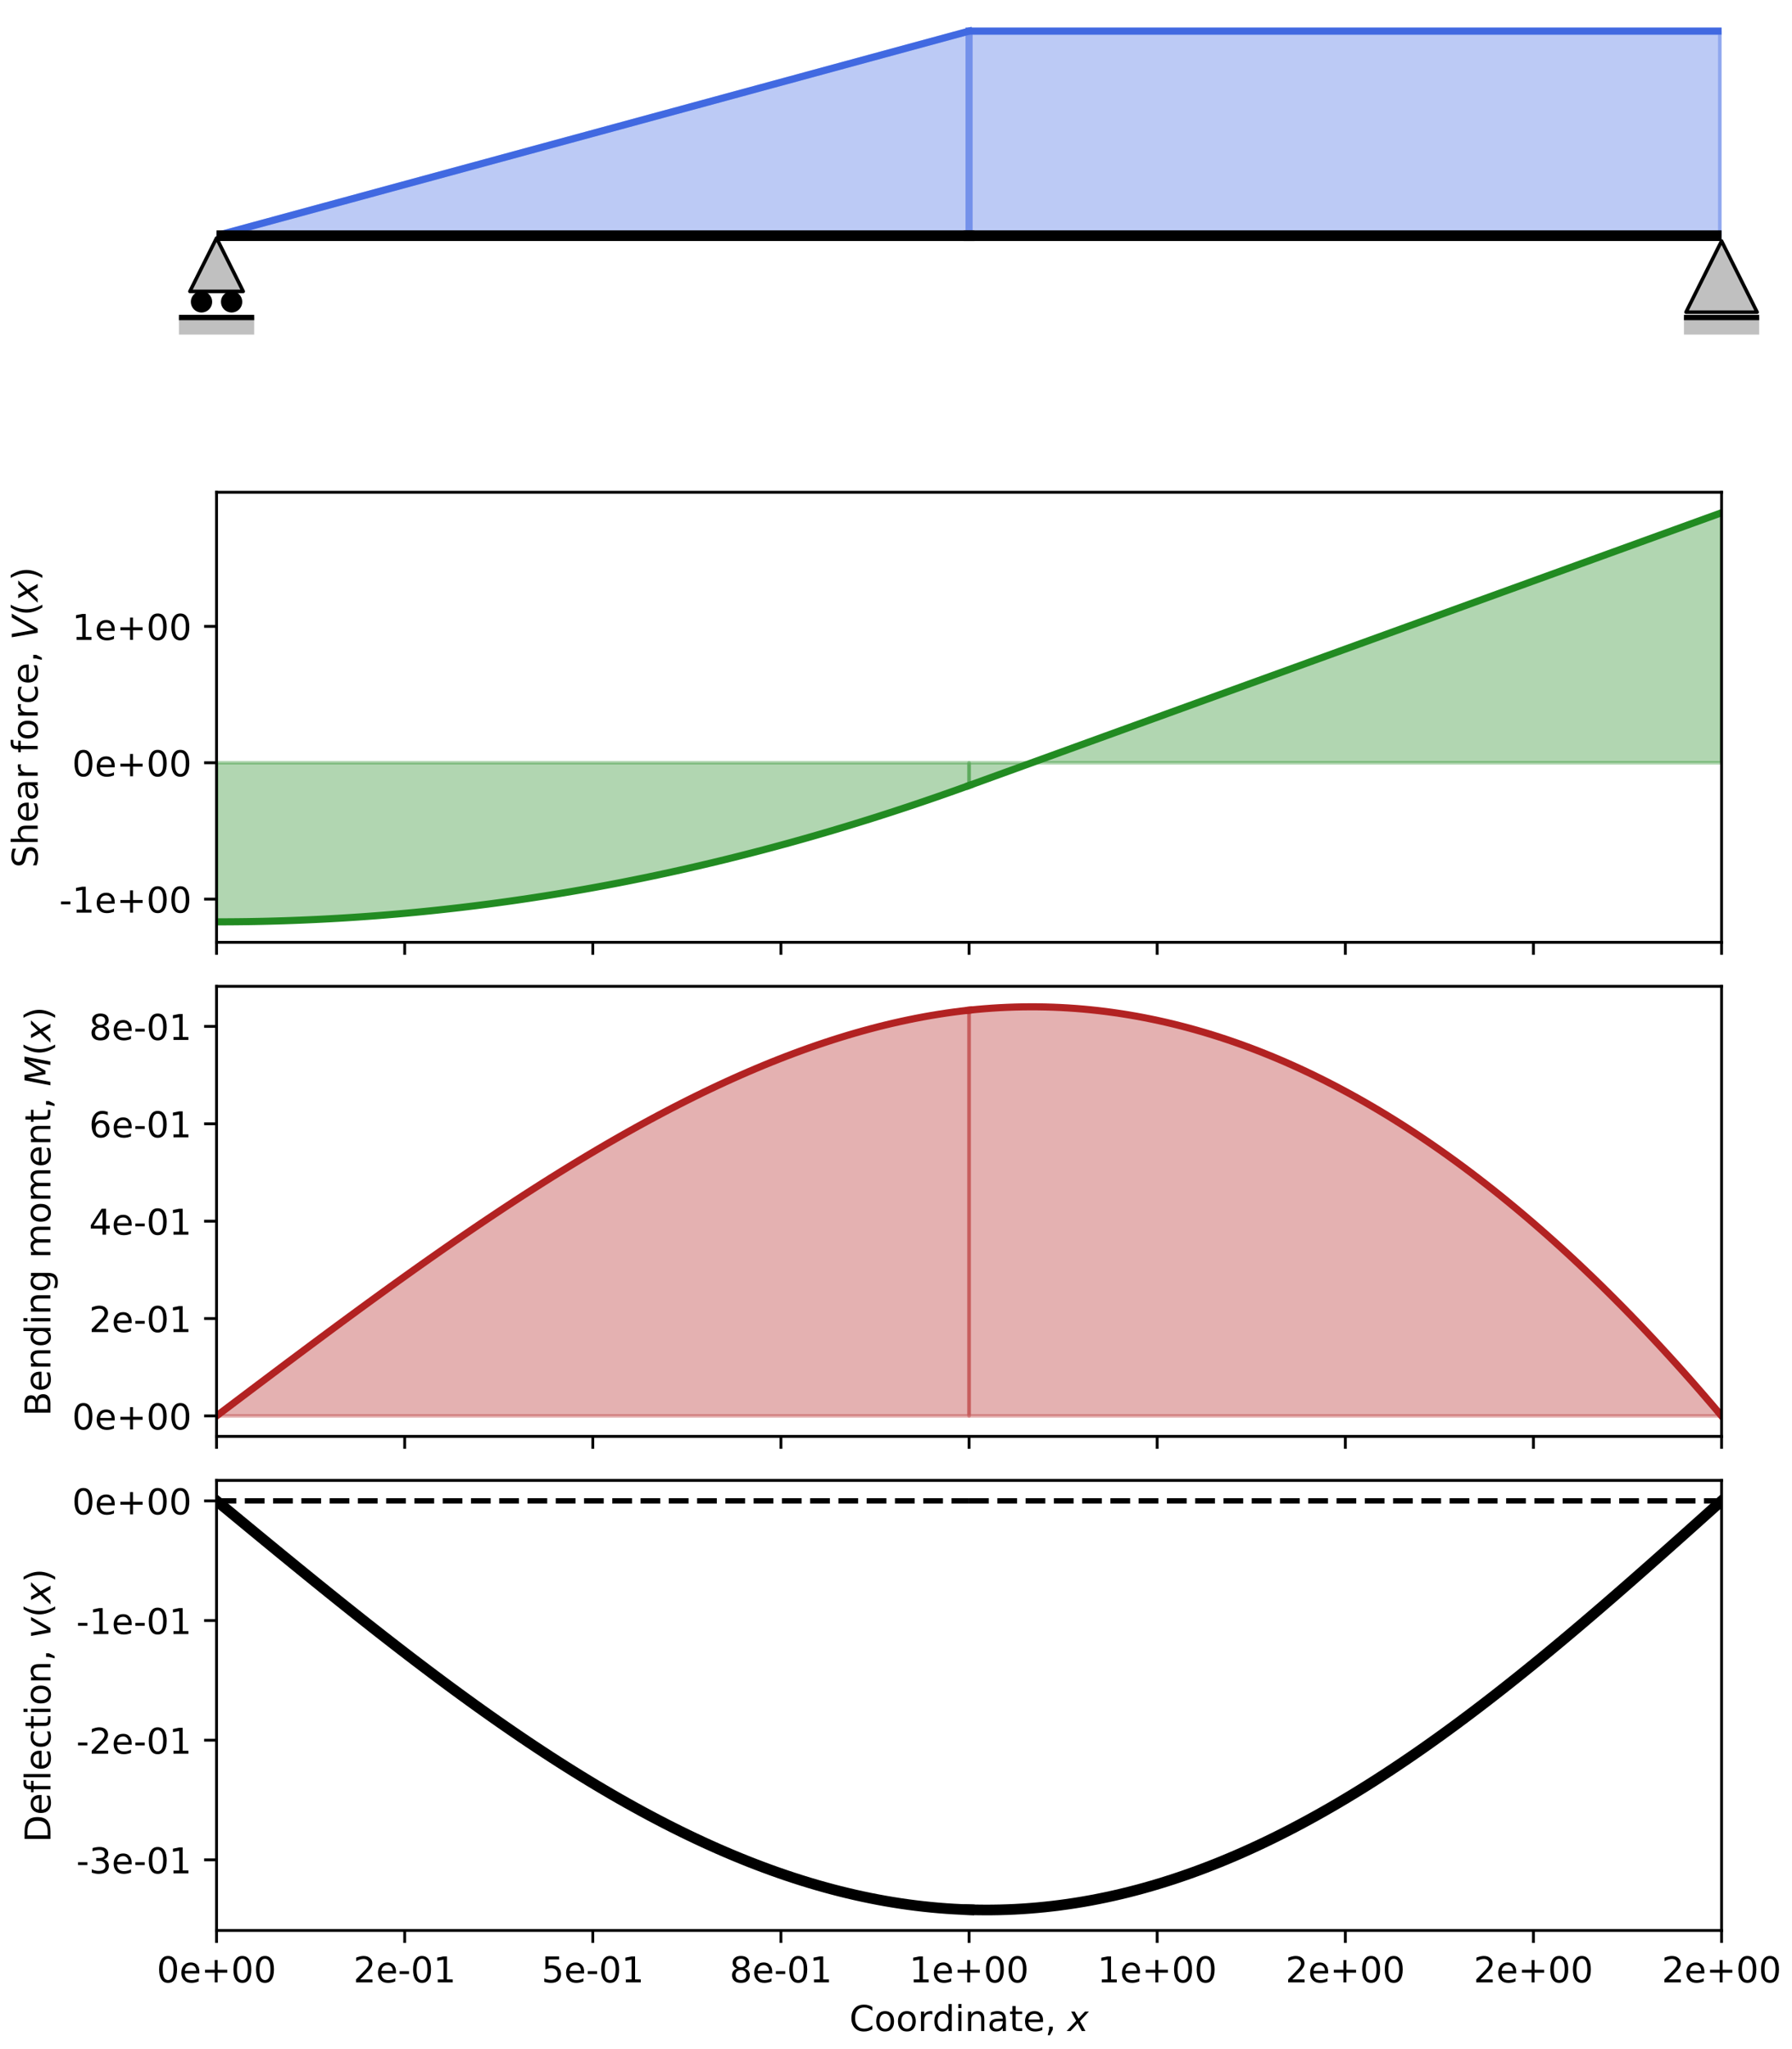 <?xml version="1.0" encoding="utf-8" standalone="no"?>
<!DOCTYPE svg PUBLIC "-//W3C//DTD SVG 1.1//EN"
  "http://www.w3.org/Graphics/SVG/1.1/DTD/svg11.dtd">
<!-- Created with matplotlib (https://matplotlib.org/) -->
<svg height="576pt" version="1.1" viewBox="0 0 504 576" width="504pt" xmlns="http://www.w3.org/2000/svg" xmlns:xlink="http://www.w3.org/1999/xlink">
 <defs>
  <style type="text/css">*{stroke-linecap:butt;stroke-linejoin:round;}</style>
 </defs>
 <g id="figure_1">
  <g id="patch_1">
   <path d="M 0 576 
L 504 576 
L 504 0 
L 0 0 
z
" style="fill:#ffffff;"/>
  </g>
  <g id="axes_1">
   <g id="PolyCollection_1">
    <defs>
     <path d="M 60.906 -509.75 
L 60.906 -509.75 
L 63.044 -510.33 
L 65.182 -510.911 
L 67.32 -511.492 
L 69.458 -512.073 
L 71.595 -512.654 
L 73.733 -513.234 
L 75.871 -513.815 
L 78.009 -514.396 
L 80.147 -514.977 
L 82.284 -515.558 
L 84.422 -516.138 
L 86.56 -516.719 
L 88.698 -517.3 
L 90.836 -517.881 
L 92.973 -518.462 
L 95.111 -519.042 
L 97.249 -519.623 
L 99.387 -520.204 
L 101.525 -520.785 
L 103.662 -521.366 
L 105.8 -521.947 
L 107.938 -522.527 
L 110.076 -523.108 
L 112.214 -523.689 
L 114.351 -524.27 
L 116.489 -524.851 
L 118.627 -525.431 
L 120.765 -526.012 
L 122.903 -526.593 
L 125.04 -527.174 
L 127.178 -527.755 
L 129.316 -528.335 
L 131.454 -528.916 
L 133.591 -529.497 
L 135.729 -530.078 
L 137.867 -530.659 
L 140.005 -531.24 
L 142.143 -531.82 
L 144.28 -532.401 
L 146.418 -532.982 
L 148.556 -533.563 
L 150.694 -534.144 
L 152.832 -534.724 
L 154.969 -535.305 
L 157.107 -535.886 
L 159.245 -536.467 
L 161.383 -537.048 
L 163.521 -537.628 
L 165.658 -538.209 
L 167.796 -538.79 
L 169.934 -539.371 
L 172.072 -539.952 
L 174.21 -540.532 
L 176.347 -541.113 
L 178.485 -541.694 
L 180.623 -542.275 
L 182.761 -542.856 
L 184.899 -543.437 
L 187.036 -544.017 
L 189.174 -544.598 
L 191.312 -545.179 
L 193.45 -545.76 
L 195.587 -546.341 
L 197.725 -546.921 
L 199.863 -547.502 
L 202.001 -548.083 
L 204.139 -548.664 
L 206.276 -549.245 
L 208.414 -549.825 
L 210.552 -550.406 
L 212.69 -550.987 
L 214.828 -551.568 
L 216.965 -552.149 
L 219.103 -552.729 
L 221.241 -553.31 
L 223.379 -553.891 
L 225.517 -554.472 
L 227.654 -555.053 
L 229.792 -555.634 
L 231.93 -556.214 
L 234.068 -556.795 
L 236.206 -557.376 
L 238.343 -557.957 
L 240.481 -558.538 
L 242.619 -559.118 
L 244.757 -559.699 
L 246.895 -560.28 
L 249.032 -560.861 
L 251.17 -561.442 
L 253.308 -562.022 
L 255.446 -562.603 
L 257.583 -563.184 
L 259.721 -563.765 
L 261.859 -564.346 
L 263.997 -564.926 
L 266.135 -565.507 
L 268.272 -566.088 
L 270.41 -566.669 
L 272.548 -567.25 
L 272.548 -509.75 
L 272.548 -509.75 
L 270.41 -509.75 
L 268.272 -509.75 
L 266.135 -509.75 
L 263.997 -509.75 
L 261.859 -509.75 
L 259.721 -509.75 
L 257.583 -509.75 
L 255.446 -509.75 
L 253.308 -509.75 
L 251.17 -509.75 
L 249.032 -509.75 
L 246.895 -509.75 
L 244.757 -509.75 
L 242.619 -509.75 
L 240.481 -509.75 
L 238.343 -509.75 
L 236.206 -509.75 
L 234.068 -509.75 
L 231.93 -509.75 
L 229.792 -509.75 
L 227.654 -509.75 
L 225.517 -509.75 
L 223.379 -509.75 
L 221.241 -509.75 
L 219.103 -509.75 
L 216.965 -509.75 
L 214.828 -509.75 
L 212.69 -509.75 
L 210.552 -509.75 
L 208.414 -509.75 
L 206.276 -509.75 
L 204.139 -509.75 
L 202.001 -509.75 
L 199.863 -509.75 
L 197.725 -509.75 
L 195.587 -509.75 
L 193.45 -509.75 
L 191.312 -509.75 
L 189.174 -509.75 
L 187.036 -509.75 
L 184.899 -509.75 
L 182.761 -509.75 
L 180.623 -509.75 
L 178.485 -509.75 
L 176.347 -509.75 
L 174.21 -509.75 
L 172.072 -509.75 
L 169.934 -509.75 
L 167.796 -509.75 
L 165.658 -509.75 
L 163.521 -509.75 
L 161.383 -509.75 
L 159.245 -509.75 
L 157.107 -509.75 
L 154.969 -509.75 
L 152.832 -509.75 
L 150.694 -509.75 
L 148.556 -509.75 
L 146.418 -509.75 
L 144.28 -509.75 
L 142.143 -509.75 
L 140.005 -509.75 
L 137.867 -509.75 
L 135.729 -509.75 
L 133.591 -509.75 
L 131.454 -509.75 
L 129.316 -509.75 
L 127.178 -509.75 
L 125.04 -509.75 
L 122.903 -509.75 
L 120.765 -509.75 
L 118.627 -509.75 
L 116.489 -509.75 
L 114.351 -509.75 
L 112.214 -509.75 
L 110.076 -509.75 
L 107.938 -509.75 
L 105.8 -509.75 
L 103.662 -509.75 
L 101.525 -509.75 
L 99.387 -509.75 
L 97.249 -509.75 
L 95.111 -509.75 
L 92.973 -509.75 
L 90.836 -509.75 
L 88.698 -509.75 
L 86.56 -509.75 
L 84.422 -509.75 
L 82.284 -509.75 
L 80.147 -509.75 
L 78.009 -509.75 
L 75.871 -509.75 
L 73.733 -509.75 
L 71.595 -509.75 
L 69.458 -509.75 
L 67.32 -509.75 
L 65.182 -509.75 
L 63.044 -509.75 
L 60.906 -509.75 
z
" id="m4ddd42deeb" style="stroke:#4169e1;stroke-opacity:0.35;stroke-width:2;"/>
    </defs>
    <g clip-path="url(#p147c960114)">
     <use style="fill:#4169e1;fill-opacity:0.35;stroke:#4169e1;stroke-opacity:0.35;stroke-width:2;" x="0" xlink:href="#m4ddd42deeb" y="576"/>
    </g>
   </g>
   <g id="PolyCollection_2">
    <defs>
     <path d="M 272.548 -509.75 
L 272.548 -567.25 
L 274.686 -567.25 
L 276.824 -567.25 
L 278.961 -567.25 
L 281.099 -567.25 
L 283.237 -567.25 
L 285.375 -567.25 
L 287.513 -567.25 
L 289.65 -567.25 
L 291.788 -567.25 
L 293.926 -567.25 
L 296.064 -567.25 
L 298.202 -567.25 
L 300.339 -567.25 
L 302.477 -567.25 
L 304.615 -567.25 
L 306.753 -567.25 
L 308.891 -567.25 
L 311.028 -567.25 
L 313.166 -567.25 
L 315.304 -567.25 
L 317.442 -567.25 
L 319.58 -567.25 
L 321.717 -567.25 
L 323.855 -567.25 
L 325.993 -567.25 
L 328.131 -567.25 
L 330.268 -567.25 
L 332.406 -567.25 
L 334.544 -567.25 
L 336.682 -567.25 
L 338.82 -567.25 
L 340.957 -567.25 
L 343.095 -567.25 
L 345.233 -567.25 
L 347.371 -567.25 
L 349.509 -567.25 
L 351.646 -567.25 
L 353.784 -567.25 
L 355.922 -567.25 
L 358.06 -567.25 
L 360.198 -567.25 
L 362.335 -567.25 
L 364.473 -567.25 
L 366.611 -567.25 
L 368.749 -567.25 
L 370.887 -567.25 
L 373.024 -567.25 
L 375.162 -567.25 
L 377.3 -567.25 
L 379.438 -567.25 
L 381.576 -567.25 
L 383.713 -567.25 
L 385.851 -567.25 
L 387.989 -567.25 
L 390.127 -567.25 
L 392.264 -567.25 
L 394.402 -567.25 
L 396.54 -567.25 
L 398.678 -567.25 
L 400.816 -567.25 
L 402.953 -567.25 
L 405.091 -567.25 
L 407.229 -567.25 
L 409.367 -567.25 
L 411.505 -567.25 
L 413.642 -567.25 
L 415.78 -567.25 
L 417.918 -567.25 
L 420.056 -567.25 
L 422.194 -567.25 
L 424.331 -567.25 
L 426.469 -567.25 
L 428.607 -567.25 
L 430.745 -567.25 
L 432.883 -567.25 
L 435.02 -567.25 
L 437.158 -567.25 
L 439.296 -567.25 
L 441.434 -567.25 
L 443.572 -567.25 
L 445.709 -567.25 
L 447.847 -567.25 
L 449.985 -567.25 
L 452.123 -567.25 
L 454.26 -567.25 
L 456.398 -567.25 
L 458.536 -567.25 
L 460.674 -567.25 
L 462.812 -567.25 
L 464.949 -567.25 
L 467.087 -567.25 
L 469.225 -567.25 
L 471.363 -567.25 
L 473.501 -567.25 
L 475.638 -567.25 
L 477.776 -567.25 
L 479.914 -567.25 
L 482.052 -567.25 
L 484.19 -567.25 
L 484.19 -509.75 
L 484.19 -509.75 
L 482.052 -509.75 
L 479.914 -509.75 
L 477.776 -509.75 
L 475.638 -509.75 
L 473.501 -509.75 
L 471.363 -509.75 
L 469.225 -509.75 
L 467.087 -509.75 
L 464.949 -509.75 
L 462.812 -509.75 
L 460.674 -509.75 
L 458.536 -509.75 
L 456.398 -509.75 
L 454.26 -509.75 
L 452.123 -509.75 
L 449.985 -509.75 
L 447.847 -509.75 
L 445.709 -509.75 
L 443.572 -509.75 
L 441.434 -509.75 
L 439.296 -509.75 
L 437.158 -509.75 
L 435.02 -509.75 
L 432.883 -509.75 
L 430.745 -509.75 
L 428.607 -509.75 
L 426.469 -509.75 
L 424.331 -509.75 
L 422.194 -509.75 
L 420.056 -509.75 
L 417.918 -509.75 
L 415.78 -509.75 
L 413.642 -509.75 
L 411.505 -509.75 
L 409.367 -509.75 
L 407.229 -509.75 
L 405.091 -509.75 
L 402.953 -509.75 
L 400.816 -509.75 
L 398.678 -509.75 
L 396.54 -509.75 
L 394.402 -509.75 
L 392.264 -509.75 
L 390.127 -509.75 
L 387.989 -509.75 
L 385.851 -509.75 
L 383.713 -509.75 
L 381.576 -509.75 
L 379.438 -509.75 
L 377.3 -509.75 
L 375.162 -509.75 
L 373.024 -509.75 
L 370.887 -509.75 
L 368.749 -509.75 
L 366.611 -509.75 
L 364.473 -509.75 
L 362.335 -509.75 
L 360.198 -509.75 
L 358.06 -509.75 
L 355.922 -509.75 
L 353.784 -509.75 
L 351.646 -509.75 
L 349.509 -509.75 
L 347.371 -509.75 
L 345.233 -509.75 
L 343.095 -509.75 
L 340.957 -509.75 
L 338.82 -509.75 
L 336.682 -509.75 
L 334.544 -509.75 
L 332.406 -509.75 
L 330.268 -509.75 
L 328.131 -509.75 
L 325.993 -509.75 
L 323.855 -509.75 
L 321.717 -509.75 
L 319.58 -509.75 
L 317.442 -509.75 
L 315.304 -509.75 
L 313.166 -509.75 
L 311.028 -509.75 
L 308.891 -509.75 
L 306.753 -509.75 
L 304.615 -509.75 
L 302.477 -509.75 
L 300.339 -509.75 
L 298.202 -509.75 
L 296.064 -509.75 
L 293.926 -509.75 
L 291.788 -509.75 
L 289.65 -509.75 
L 287.513 -509.75 
L 285.375 -509.75 
L 283.237 -509.75 
L 281.099 -509.75 
L 278.961 -509.75 
L 276.824 -509.75 
L 274.686 -509.75 
L 272.548 -509.75 
z
" id="m80678f1765" style="stroke:#4169e1;stroke-opacity:0.35;stroke-width:2;"/>
    </defs>
    <g clip-path="url(#p147c960114)">
     <use style="fill:#4169e1;fill-opacity:0.35;stroke:#4169e1;stroke-opacity:0.35;stroke-width:2;" x="0" xlink:href="#m80678f1765" y="576"/>
    </g>
   </g>
   <g id="line2d_1">
    <path clip-path="url(#p147c960114)" d="M 60.906 66.25 
L 63.044 65.67 
L 65.182 65.089 
L 67.32 64.508 
L 69.458 63.927 
L 71.595 63.346 
L 73.733 62.766 
L 75.871 62.185 
L 78.009 61.604 
L 80.147 61.023 
L 82.284 60.442 
L 84.422 59.862 
L 86.56 59.281 
L 88.698 58.7 
L 90.836 58.119 
L 92.973 57.538 
L 95.111 56.958 
L 97.249 56.377 
L 99.387 55.796 
L 101.525 55.215 
L 103.662 54.634 
L 105.8 54.053 
L 107.938 53.473 
L 110.076 52.892 
L 112.214 52.311 
L 114.351 51.73 
L 116.489 51.149 
L 118.627 50.569 
L 120.765 49.988 
L 122.903 49.407 
L 125.04 48.826 
L 127.178 48.245 
L 129.316 47.665 
L 131.454 47.084 
L 133.591 46.503 
L 135.729 45.922 
L 137.867 45.341 
L 140.005 44.76 
L 142.143 44.18 
L 144.28 43.599 
L 146.418 43.018 
L 148.556 42.437 
L 150.694 41.856 
L 152.832 41.276 
L 154.969 40.695 
L 157.107 40.114 
L 159.245 39.533 
L 161.383 38.952 
L 163.521 38.372 
L 165.658 37.791 
L 167.796 37.21 
L 169.934 36.629 
L 172.072 36.048 
L 174.21 35.468 
L 176.347 34.887 
L 178.485 34.306 
L 180.623 33.725 
L 182.761 33.144 
L 184.899 32.563 
L 187.036 31.983 
L 189.174 31.402 
L 191.312 30.821 
L 193.45 30.24 
L 195.587 29.659 
L 197.725 29.079 
L 199.863 28.498 
L 202.001 27.917 
L 204.139 27.336 
L 206.276 26.755 
L 208.414 26.175 
L 210.552 25.594 
L 212.69 25.013 
L 214.828 24.432 
L 216.965 23.851 
L 219.103 23.271 
L 221.241 22.69 
L 223.379 22.109 
L 225.517 21.528 
L 227.654 20.947 
L 229.792 20.366 
L 231.93 19.786 
L 234.068 19.205 
L 236.206 18.624 
L 238.343 18.043 
L 240.481 17.462 
L 242.619 16.882 
L 244.757 16.301 
L 246.895 15.72 
L 249.032 15.139 
L 251.17 14.558 
L 253.308 13.978 
L 255.446 13.397 
L 257.583 12.816 
L 259.721 12.235 
L 261.859 11.654 
L 263.997 11.074 
L 266.135 10.493 
L 268.272 9.912 
L 270.41 9.331 
L 272.548 8.75 
" style="fill:none;stroke:#4169e1;stroke-linecap:square;stroke-width:2;"/>
   </g>
   <g id="line2d_2">
    <path clip-path="url(#p147c960114)" d="M 60.906 66.25 
L 272.548 66.25 
" style="fill:none;stroke:#000000;stroke-linecap:square;stroke-width:3;"/>
   </g>
   <g id="line2d_3">
    <path clip-path="url(#p147c960114)" d="M 272.548 8.75 
L 274.686 8.75 
L 276.824 8.75 
L 278.961 8.75 
L 281.099 8.75 
L 283.237 8.75 
L 285.375 8.75 
L 287.513 8.75 
L 289.65 8.75 
L 291.788 8.75 
L 293.926 8.75 
L 296.064 8.75 
L 298.202 8.75 
L 300.339 8.75 
L 302.477 8.75 
L 304.615 8.75 
L 306.753 8.75 
L 308.891 8.75 
L 311.028 8.75 
L 313.166 8.75 
L 315.304 8.75 
L 317.442 8.75 
L 319.58 8.75 
L 321.717 8.75 
L 323.855 8.75 
L 325.993 8.75 
L 328.131 8.75 
L 330.268 8.75 
L 332.406 8.75 
L 334.544 8.75 
L 336.682 8.75 
L 338.82 8.75 
L 340.957 8.75 
L 343.095 8.75 
L 345.233 8.75 
L 347.371 8.75 
L 349.509 8.75 
L 351.646 8.75 
L 353.784 8.75 
L 355.922 8.75 
L 358.06 8.75 
L 360.198 8.75 
L 362.335 8.75 
L 364.473 8.75 
L 366.611 8.75 
L 368.749 8.75 
L 370.887 8.75 
L 373.024 8.75 
L 375.162 8.75 
L 377.3 8.75 
L 379.438 8.75 
L 381.576 8.75 
L 383.713 8.75 
L 385.851 8.75 
L 387.989 8.75 
L 390.127 8.75 
L 392.264 8.75 
L 394.402 8.75 
L 396.54 8.75 
L 398.678 8.75 
L 400.816 8.75 
L 402.953 8.75 
L 405.091 8.75 
L 407.229 8.75 
L 409.367 8.75 
L 411.505 8.75 
L 413.642 8.75 
L 415.78 8.75 
L 417.918 8.75 
L 420.056 8.75 
L 422.194 8.75 
L 424.331 8.75 
L 426.469 8.75 
L 428.607 8.75 
L 430.745 8.75 
L 432.883 8.75 
L 435.02 8.75 
L 437.158 8.75 
L 439.296 8.75 
L 441.434 8.75 
L 443.572 8.75 
L 445.709 8.75 
L 447.847 8.75 
L 449.985 8.75 
L 452.123 8.75 
L 454.26 8.75 
L 456.398 8.75 
L 458.536 8.75 
L 460.674 8.75 
L 462.812 8.75 
L 464.949 8.75 
L 467.087 8.75 
L 469.225 8.75 
L 471.363 8.75 
L 473.501 8.75 
L 475.638 8.75 
L 477.776 8.75 
L 479.914 8.75 
L 482.052 8.75 
L 484.19 8.75 
" style="fill:none;stroke:#4169e1;stroke-linecap:square;stroke-width:2;"/>
   </g>
   <g id="line2d_4">
    <path clip-path="url(#p147c960114)" d="M 272.548 66.25 
L 484.19 66.25 
" style="fill:none;stroke:#000000;stroke-linecap:square;stroke-width:3;"/>
   </g>
   <g id="line2d_5">
    <path d="M 60.906 74.412 
" style="fill:none;stroke:#1f77b4;stroke-linecap:square;stroke-width:1.5;"/>
    <defs>
     <path d="M 0 -7.5 
L -7.5 7.5 
L 7.5 7.5 
z
" id="m58f42e1a1c" style="stroke:#000000;stroke-linejoin:miter;"/>
    </defs>
    <g>
     <use style="fill:#c0c0c0;stroke:#000000;stroke-linejoin:miter;" x="60.906" xlink:href="#m58f42e1a1c" y="74.412"/>
    </g>
   </g>
   <g id="line2d_6">
    <path d="M 65.139 84.853 
" style="fill:none;stroke:#ff7f0e;stroke-linecap:square;stroke-width:1.5;"/>
    <defs>
     <path d="M 0 3 
C 0.796 3 1.559 2.684 2.121 2.121 
C 2.684 1.559 3 0.796 3 0 
C 3 -0.796 2.684 -1.559 2.121 -2.121 
C 1.559 -2.684 0.796 -3 0 -3 
C -0.796 -3 -1.559 -2.684 -2.121 -2.121 
C -2.684 -1.559 -3 -0.796 -3 0 
C -3 0.796 -2.684 1.559 -2.121 2.121 
C -1.559 2.684 -0.796 3 0 3 
z
" id="m130f8e6ae3"/>
    </defs>
    <g>
     <use x="65.139" xlink:href="#m130f8e6ae3" y="84.853"/>
    </g>
   </g>
   <g id="line2d_7">
    <path d="M 56.674 84.853 
" style="fill:none;stroke:#2ca02c;stroke-linecap:square;stroke-width:1.5;"/>
    <g>
     <use x="56.674" xlink:href="#m130f8e6ae3" y="84.853"/>
    </g>
   </g>
   <g id="line2d_8">
    <path d="M 50.324 91.551 
L 71.489 91.551 
" style="fill:none;stroke:#c0c0c0;stroke-width:5;"/>
   </g>
   <g id="line2d_9">
    <path d="M 50.324 89.251 
L 71.489 89.251 
" style="fill:none;stroke:#000000;stroke-width:1.5;"/>
   </g>
   <g id="line2d_10">
    <path d="M 484.19 77.751 
" style="fill:none;stroke:#d62728;stroke-linecap:square;stroke-width:1.5;"/>
    <defs>
     <path d="M 0 -10 
L -10 10 
L 10 10 
z
" id="mf687c456d9" style="stroke:#000000;stroke-linejoin:miter;"/>
    </defs>
    <g>
     <use style="fill:#c0c0c0;stroke:#000000;stroke-linejoin:miter;" x="484.19" xlink:href="#mf687c456d9" y="77.751"/>
    </g>
   </g>
   <g id="line2d_11">
    <path d="M 473.608 91.551 
L 494.772 91.551 
" style="fill:none;stroke:#c0c0c0;stroke-width:5;"/>
   </g>
   <g id="line2d_12">
    <path d="M 473.608 89.251 
L 494.772 89.251 
" style="fill:none;stroke:#000000;stroke-width:1.5;"/>
   </g>
  </g>
  <g id="axes_2">
   <g id="patch_2">
    <path d="M 60.906 264.882 
L 484.19 264.882 
L 484.19 138.381 
L 60.906 138.381 
z
" style="fill:#ffffff;"/>
   </g>
   <g id="PolyCollection_3">
    <defs>
     <path d="M 60.906 -361.591 
L 60.906 -316.868 
L 63.044 -316.872 
L 65.182 -316.884 
L 67.32 -316.904 
L 69.458 -316.931 
L 71.595 -316.966 
L 73.733 -317.009 
L 75.871 -317.06 
L 78.009 -317.119 
L 80.147 -317.185 
L 82.284 -317.26 
L 84.422 -317.342 
L 86.56 -317.432 
L 88.698 -317.529 
L 90.836 -317.635 
L 92.973 -317.748 
L 95.111 -317.87 
L 97.249 -317.999 
L 99.387 -318.136 
L 101.525 -318.28 
L 103.662 -318.433 
L 105.8 -318.593 
L 107.938 -318.761 
L 110.076 -318.937 
L 112.214 -319.121 
L 114.351 -319.313 
L 116.489 -319.512 
L 118.627 -319.72 
L 120.765 -319.935 
L 122.903 -320.158 
L 125.04 -320.388 
L 127.178 -320.627 
L 129.316 -320.873 
L 131.454 -321.128 
L 133.591 -321.39 
L 135.729 -321.66 
L 137.867 -321.937 
L 140.005 -322.223 
L 142.143 -322.516 
L 144.28 -322.817 
L 146.418 -323.126 
L 148.556 -323.443 
L 150.694 -323.768 
L 152.832 -324.1 
L 154.969 -324.44 
L 157.107 -324.789 
L 159.245 -325.144 
L 161.383 -325.508 
L 163.521 -325.88 
L 165.658 -326.259 
L 167.796 -326.646 
L 169.934 -327.041 
L 172.072 -327.444 
L 174.21 -327.855 
L 176.347 -328.273 
L 178.485 -328.7 
L 180.623 -329.134 
L 182.761 -329.576 
L 184.899 -330.026 
L 187.036 -330.483 
L 189.174 -330.949 
L 191.312 -331.422 
L 193.45 -331.903 
L 195.587 -332.392 
L 197.725 -332.889 
L 199.863 -333.393 
L 202.001 -333.905 
L 204.139 -334.426 
L 206.276 -334.954 
L 208.414 -335.49 
L 210.552 -336.033 
L 212.69 -336.585 
L 214.828 -337.144 
L 216.965 -337.711 
L 219.103 -338.286 
L 221.241 -338.869 
L 223.379 -339.459 
L 225.517 -340.058 
L 227.654 -340.664 
L 229.792 -341.278 
L 231.93 -341.9 
L 234.068 -342.53 
L 236.206 -343.167 
L 238.343 -343.813 
L 240.481 -344.466 
L 242.619 -345.127 
L 244.757 -345.795 
L 246.895 -346.472 
L 249.032 -347.157 
L 251.17 -347.849 
L 253.308 -348.549 
L 255.446 -349.257 
L 257.583 -349.973 
L 259.721 -350.696 
L 261.859 -351.428 
L 263.997 -352.167 
L 266.135 -352.914 
L 268.272 -353.669 
L 270.41 -354.431 
L 272.548 -355.202 
L 272.548 -361.591 
L 272.548 -361.591 
L 270.41 -361.591 
L 268.272 -361.591 
L 266.135 -361.591 
L 263.997 -361.591 
L 261.859 -361.591 
L 259.721 -361.591 
L 257.583 -361.591 
L 255.446 -361.591 
L 253.308 -361.591 
L 251.17 -361.591 
L 249.032 -361.591 
L 246.895 -361.591 
L 244.757 -361.591 
L 242.619 -361.591 
L 240.481 -361.591 
L 238.343 -361.591 
L 236.206 -361.591 
L 234.068 -361.591 
L 231.93 -361.591 
L 229.792 -361.591 
L 227.654 -361.591 
L 225.517 -361.591 
L 223.379 -361.591 
L 221.241 -361.591 
L 219.103 -361.591 
L 216.965 -361.591 
L 214.828 -361.591 
L 212.69 -361.591 
L 210.552 -361.591 
L 208.414 -361.591 
L 206.276 -361.591 
L 204.139 -361.591 
L 202.001 -361.591 
L 199.863 -361.591 
L 197.725 -361.591 
L 195.587 -361.591 
L 193.45 -361.591 
L 191.312 -361.591 
L 189.174 -361.591 
L 187.036 -361.591 
L 184.899 -361.591 
L 182.761 -361.591 
L 180.623 -361.591 
L 178.485 -361.591 
L 176.347 -361.591 
L 174.21 -361.591 
L 172.072 -361.591 
L 169.934 -361.591 
L 167.796 -361.591 
L 165.658 -361.591 
L 163.521 -361.591 
L 161.383 -361.591 
L 159.245 -361.591 
L 157.107 -361.591 
L 154.969 -361.591 
L 152.832 -361.591 
L 150.694 -361.591 
L 148.556 -361.591 
L 146.418 -361.591 
L 144.28 -361.591 
L 142.143 -361.591 
L 140.005 -361.591 
L 137.867 -361.591 
L 135.729 -361.591 
L 133.591 -361.591 
L 131.454 -361.591 
L 129.316 -361.591 
L 127.178 -361.591 
L 125.04 -361.591 
L 122.903 -361.591 
L 120.765 -361.591 
L 118.627 -361.591 
L 116.489 -361.591 
L 114.351 -361.591 
L 112.214 -361.591 
L 110.076 -361.591 
L 107.938 -361.591 
L 105.8 -361.591 
L 103.662 -361.591 
L 101.525 -361.591 
L 99.387 -361.591 
L 97.249 -361.591 
L 95.111 -361.591 
L 92.973 -361.591 
L 90.836 -361.591 
L 88.698 -361.591 
L 86.56 -361.591 
L 84.422 -361.591 
L 82.284 -361.591 
L 80.147 -361.591 
L 78.009 -361.591 
L 75.871 -361.591 
L 73.733 -361.591 
L 71.595 -361.591 
L 69.458 -361.591 
L 67.32 -361.591 
L 65.182 -361.591 
L 63.044 -361.591 
L 60.906 -361.591 
z
" id="mf50c9d2438" style="stroke:#228b22;stroke-opacity:0.35;"/>
    </defs>
    <g clip-path="url(#p2bfb0d3c96)">
     <use style="fill:#228b22;fill-opacity:0.35;stroke:#228b22;stroke-opacity:0.35;" x="0" xlink:href="#mf50c9d2438" y="576"/>
    </g>
   </g>
   <g id="PolyCollection_4">
    <defs>
     <path d="M 272.548 -361.591 
L 272.548 -355.202 
L 274.686 -355.976 
L 276.824 -356.751 
L 278.961 -357.525 
L 281.099 -358.3 
L 283.237 -359.074 
L 285.375 -359.848 
L 287.513 -360.623 
L 289.65 -361.397 
L 291.788 -362.172 
L 293.926 -362.946 
L 296.064 -363.72 
L 298.202 -364.495 
L 300.339 -365.269 
L 302.477 -366.044 
L 304.615 -366.818 
L 306.753 -367.592 
L 308.891 -368.367 
L 311.028 -369.141 
L 313.166 -369.916 
L 315.304 -370.69 
L 317.442 -371.465 
L 319.58 -372.239 
L 321.717 -373.013 
L 323.855 -373.788 
L 325.993 -374.562 
L 328.131 -375.337 
L 330.268 -376.111 
L 332.406 -376.885 
L 334.544 -377.66 
L 336.682 -378.434 
L 338.82 -379.209 
L 340.957 -379.983 
L 343.095 -380.758 
L 345.233 -381.532 
L 347.371 -382.306 
L 349.509 -383.081 
L 351.646 -383.855 
L 353.784 -384.63 
L 355.922 -385.404 
L 358.06 -386.178 
L 360.198 -386.953 
L 362.335 -387.727 
L 364.473 -388.502 
L 366.611 -389.276 
L 368.749 -390.05 
L 370.887 -390.825 
L 373.024 -391.599 
L 375.162 -392.374 
L 377.3 -393.148 
L 379.438 -393.923 
L 381.576 -394.697 
L 383.713 -395.471 
L 385.851 -396.246 
L 387.989 -397.02 
L 390.127 -397.795 
L 392.264 -398.569 
L 394.402 -399.343 
L 396.54 -400.118 
L 398.678 -400.892 
L 400.816 -401.667 
L 402.953 -402.441 
L 405.091 -403.215 
L 407.229 -403.99 
L 409.367 -404.764 
L 411.505 -405.539 
L 413.642 -406.313 
L 415.78 -407.088 
L 417.918 -407.862 
L 420.056 -408.636 
L 422.194 -409.411 
L 424.331 -410.185 
L 426.469 -410.96 
L 428.607 -411.734 
L 430.745 -412.508 
L 432.883 -413.283 
L 435.02 -414.057 
L 437.158 -414.832 
L 439.296 -415.606 
L 441.434 -416.381 
L 443.572 -417.155 
L 445.709 -417.929 
L 447.847 -418.704 
L 449.985 -419.478 
L 452.123 -420.253 
L 454.26 -421.027 
L 456.398 -421.801 
L 458.536 -422.576 
L 460.674 -423.35 
L 462.812 -424.125 
L 464.949 -424.899 
L 467.087 -425.673 
L 469.225 -426.448 
L 471.363 -427.222 
L 473.501 -427.997 
L 475.638 -428.771 
L 477.776 -429.546 
L 479.914 -430.32 
L 482.052 -431.094 
L 484.19 -431.869 
L 484.19 -361.591 
L 484.19 -361.591 
L 482.052 -361.591 
L 479.914 -361.591 
L 477.776 -361.591 
L 475.638 -361.591 
L 473.501 -361.591 
L 471.363 -361.591 
L 469.225 -361.591 
L 467.087 -361.591 
L 464.949 -361.591 
L 462.812 -361.591 
L 460.674 -361.591 
L 458.536 -361.591 
L 456.398 -361.591 
L 454.26 -361.591 
L 452.123 -361.591 
L 449.985 -361.591 
L 447.847 -361.591 
L 445.709 -361.591 
L 443.572 -361.591 
L 441.434 -361.591 
L 439.296 -361.591 
L 437.158 -361.591 
L 435.02 -361.591 
L 432.883 -361.591 
L 430.745 -361.591 
L 428.607 -361.591 
L 426.469 -361.591 
L 424.331 -361.591 
L 422.194 -361.591 
L 420.056 -361.591 
L 417.918 -361.591 
L 415.78 -361.591 
L 413.642 -361.591 
L 411.505 -361.591 
L 409.367 -361.591 
L 407.229 -361.591 
L 405.091 -361.591 
L 402.953 -361.591 
L 400.816 -361.591 
L 398.678 -361.591 
L 396.54 -361.591 
L 394.402 -361.591 
L 392.264 -361.591 
L 390.127 -361.591 
L 387.989 -361.591 
L 385.851 -361.591 
L 383.713 -361.591 
L 381.576 -361.591 
L 379.438 -361.591 
L 377.3 -361.591 
L 375.162 -361.591 
L 373.024 -361.591 
L 370.887 -361.591 
L 368.749 -361.591 
L 366.611 -361.591 
L 364.473 -361.591 
L 362.335 -361.591 
L 360.198 -361.591 
L 358.06 -361.591 
L 355.922 -361.591 
L 353.784 -361.591 
L 351.646 -361.591 
L 349.509 -361.591 
L 347.371 -361.591 
L 345.233 -361.591 
L 343.095 -361.591 
L 340.957 -361.591 
L 338.82 -361.591 
L 336.682 -361.591 
L 334.544 -361.591 
L 332.406 -361.591 
L 330.268 -361.591 
L 328.131 -361.591 
L 325.993 -361.591 
L 323.855 -361.591 
L 321.717 -361.591 
L 319.58 -361.591 
L 317.442 -361.591 
L 315.304 -361.591 
L 313.166 -361.591 
L 311.028 -361.591 
L 308.891 -361.591 
L 306.753 -361.591 
L 304.615 -361.591 
L 302.477 -361.591 
L 300.339 -361.591 
L 298.202 -361.591 
L 296.064 -361.591 
L 293.926 -361.591 
L 291.788 -361.591 
L 289.65 -361.591 
L 287.513 -361.591 
L 285.375 -361.591 
L 283.237 -361.591 
L 281.099 -361.591 
L 278.961 -361.591 
L 276.824 -361.591 
L 274.686 -361.591 
L 272.548 -361.591 
z
" id="ma3d922ea69" style="stroke:#228b22;stroke-opacity:0.35;"/>
    </defs>
    <g clip-path="url(#p2bfb0d3c96)">
     <use style="fill:#228b22;fill-opacity:0.35;stroke:#228b22;stroke-opacity:0.35;" x="0" xlink:href="#ma3d922ea69" y="576"/>
    </g>
   </g>
   <g id="matplotlib.axis_1">
    <g id="xtick_1">
     <g id="line2d_13">
      <defs>
       <path d="M 0 0 
L 0 3.5 
" id="m3c89d5d0bd" style="stroke:#000000;stroke-width:0.8;"/>
      </defs>
      <g>
       <use style="stroke:#000000;stroke-width:0.8;" x="60.906" xlink:href="#m3c89d5d0bd" y="264.882"/>
      </g>
     </g>
    </g>
    <g id="xtick_2">
     <g id="line2d_14">
      <g>
       <use style="stroke:#000000;stroke-width:0.8;" x="113.817" xlink:href="#m3c89d5d0bd" y="264.882"/>
      </g>
     </g>
    </g>
    <g id="xtick_3">
     <g id="line2d_15">
      <g>
       <use style="stroke:#000000;stroke-width:0.8;" x="166.727" xlink:href="#m3c89d5d0bd" y="264.882"/>
      </g>
     </g>
    </g>
    <g id="xtick_4">
     <g id="line2d_16">
      <g>
       <use style="stroke:#000000;stroke-width:0.8;" x="219.638" xlink:href="#m3c89d5d0bd" y="264.882"/>
      </g>
     </g>
    </g>
    <g id="xtick_5">
     <g id="line2d_17">
      <g>
       <use style="stroke:#000000;stroke-width:0.8;" x="272.548" xlink:href="#m3c89d5d0bd" y="264.882"/>
      </g>
     </g>
    </g>
    <g id="xtick_6">
     <g id="line2d_18">
      <g>
       <use style="stroke:#000000;stroke-width:0.8;" x="325.458" xlink:href="#m3c89d5d0bd" y="264.882"/>
      </g>
     </g>
    </g>
    <g id="xtick_7">
     <g id="line2d_19">
      <g>
       <use style="stroke:#000000;stroke-width:0.8;" x="378.369" xlink:href="#m3c89d5d0bd" y="264.882"/>
      </g>
     </g>
    </g>
    <g id="xtick_8">
     <g id="line2d_20">
      <g>
       <use style="stroke:#000000;stroke-width:0.8;" x="431.279" xlink:href="#m3c89d5d0bd" y="264.882"/>
      </g>
     </g>
    </g>
    <g id="xtick_9">
     <g id="line2d_21">
      <g>
       <use style="stroke:#000000;stroke-width:0.8;" x="484.19" xlink:href="#m3c89d5d0bd" y="264.882"/>
      </g>
     </g>
    </g>
   </g>
   <g id="matplotlib.axis_2">
    <g id="ytick_1">
     <g id="line2d_22">
      <defs>
       <path d="M 0 0 
L -3.5 0 
" id="me8b790f7a1" style="stroke:#000000;stroke-width:0.8;"/>
      </defs>
      <g>
       <use style="stroke:#000000;stroke-width:0.8;" x="60.906" xlink:href="#me8b790f7a1" y="252.743"/>
      </g>
     </g>
     <g id="text_1">
      <!-- -1e+00 -->
      <g transform="translate(16.678 256.542)scale(0.1 -0.1)">
       <defs>
        <path d="M 4.891 31.391 
L 31.203 31.391 
L 31.203 23.391 
L 4.891 23.391 
z
" id="DejaVuSans-45"/>
        <path d="M 12.406 8.297 
L 28.516 8.297 
L 28.516 63.922 
L 10.984 60.406 
L 10.984 69.391 
L 28.422 72.906 
L 38.281 72.906 
L 38.281 8.297 
L 54.391 8.297 
L 54.391 0 
L 12.406 0 
z
" id="DejaVuSans-49"/>
        <path d="M 56.203 29.594 
L 56.203 25.203 
L 14.891 25.203 
Q 15.484 15.922 20.484 11.062 
Q 25.484 6.203 34.422 6.203 
Q 39.594 6.203 44.453 7.469 
Q 49.312 8.734 54.109 11.281 
L 54.109 2.781 
Q 49.266 0.734 44.188 -0.344 
Q 39.109 -1.422 33.891 -1.422 
Q 20.797 -1.422 13.156 6.188 
Q 5.516 13.812 5.516 26.812 
Q 5.516 40.234 12.766 48.109 
Q 20.016 56 32.328 56 
Q 43.359 56 49.781 48.891 
Q 56.203 41.797 56.203 29.594 
z
M 47.219 32.234 
Q 47.125 39.594 43.094 43.984 
Q 39.062 48.391 32.422 48.391 
Q 24.906 48.391 20.391 44.141 
Q 15.875 39.891 15.188 32.172 
z
" id="DejaVuSans-101"/>
        <path d="M 46 62.703 
L 46 35.5 
L 73.188 35.5 
L 73.188 27.203 
L 46 27.203 
L 46 0 
L 37.797 0 
L 37.797 27.203 
L 10.594 27.203 
L 10.594 35.5 
L 37.797 35.5 
L 37.797 62.703 
z
" id="DejaVuSans-43"/>
        <path d="M 31.781 66.406 
Q 24.172 66.406 20.328 58.906 
Q 16.5 51.422 16.5 36.375 
Q 16.5 21.391 20.328 13.891 
Q 24.172 6.391 31.781 6.391 
Q 39.453 6.391 43.281 13.891 
Q 47.125 21.391 47.125 36.375 
Q 47.125 51.422 43.281 58.906 
Q 39.453 66.406 31.781 66.406 
z
M 31.781 74.219 
Q 44.047 74.219 50.516 64.516 
Q 56.984 54.828 56.984 36.375 
Q 56.984 17.969 50.516 8.266 
Q 44.047 -1.422 31.781 -1.422 
Q 19.531 -1.422 13.062 8.266 
Q 6.594 17.969 6.594 36.375 
Q 6.594 54.828 13.062 64.516 
Q 19.531 74.219 31.781 74.219 
z
" id="DejaVuSans-48"/>
       </defs>
       <use xlink:href="#DejaVuSans-45"/>
       <use x="36.084" xlink:href="#DejaVuSans-49"/>
       <use x="99.707" xlink:href="#DejaVuSans-101"/>
       <use x="161.23" xlink:href="#DejaVuSans-43"/>
       <use x="245.02" xlink:href="#DejaVuSans-48"/>
       <use x="308.643" xlink:href="#DejaVuSans-48"/>
      </g>
     </g>
    </g>
    <g id="ytick_2">
     <g id="line2d_23">
      <g>
       <use style="stroke:#000000;stroke-width:0.8;" x="60.906" xlink:href="#me8b790f7a1" y="214.409"/>
      </g>
     </g>
     <g id="text_2">
      <!-- 0e+00 -->
      <g transform="translate(20.286 218.208)scale(0.1 -0.1)">
       <use xlink:href="#DejaVuSans-48"/>
       <use x="63.623" xlink:href="#DejaVuSans-101"/>
       <use x="125.146" xlink:href="#DejaVuSans-43"/>
       <use x="208.936" xlink:href="#DejaVuSans-48"/>
       <use x="272.559" xlink:href="#DejaVuSans-48"/>
      </g>
     </g>
    </g>
    <g id="ytick_3">
     <g id="line2d_24">
      <g>
       <use style="stroke:#000000;stroke-width:0.8;" x="60.906" xlink:href="#me8b790f7a1" y="176.076"/>
      </g>
     </g>
     <g id="text_3">
      <!-- 1e+00 -->
      <g transform="translate(20.286 179.875)scale(0.1 -0.1)">
       <use xlink:href="#DejaVuSans-49"/>
       <use x="63.623" xlink:href="#DejaVuSans-101"/>
       <use x="125.146" xlink:href="#DejaVuSans-43"/>
       <use x="208.936" xlink:href="#DejaVuSans-48"/>
       <use x="272.559" xlink:href="#DejaVuSans-48"/>
      </g>
     </g>
    </g>
    <g id="text_4">
     <!-- Shear force, $V(x)$ -->
     <g transform="translate(10.599 243.931)rotate(-90)scale(0.1 -0.1)">
      <defs>
       <path d="M 53.516 70.516 
L 53.516 60.891 
Q 47.906 63.578 42.922 64.891 
Q 37.938 66.219 33.297 66.219 
Q 25.25 66.219 20.875 63.094 
Q 16.5 59.969 16.5 54.203 
Q 16.5 49.359 19.406 46.891 
Q 22.312 44.438 30.422 42.922 
L 36.375 41.703 
Q 47.406 39.594 52.656 34.297 
Q 57.906 29 57.906 20.125 
Q 57.906 9.516 50.797 4.047 
Q 43.703 -1.422 29.984 -1.422 
Q 24.812 -1.422 18.969 -0.25 
Q 13.141 0.922 6.891 3.219 
L 6.891 13.375 
Q 12.891 10.016 18.656 8.297 
Q 24.422 6.594 29.984 6.594 
Q 38.422 6.594 43.016 9.906 
Q 47.609 13.234 47.609 19.391 
Q 47.609 24.75 44.312 27.781 
Q 41.016 30.812 33.5 32.328 
L 27.484 33.5 
Q 16.453 35.688 11.516 40.375 
Q 6.594 45.062 6.594 53.422 
Q 6.594 63.094 13.406 68.656 
Q 20.219 74.219 32.172 74.219 
Q 37.312 74.219 42.625 73.281 
Q 47.953 72.359 53.516 70.516 
z
" id="DejaVuSans-83"/>
       <path d="M 54.891 33.016 
L 54.891 0 
L 45.906 0 
L 45.906 32.719 
Q 45.906 40.484 42.875 44.328 
Q 39.844 48.188 33.797 48.188 
Q 26.516 48.188 22.312 43.547 
Q 18.109 38.922 18.109 30.906 
L 18.109 0 
L 9.078 0 
L 9.078 75.984 
L 18.109 75.984 
L 18.109 46.188 
Q 21.344 51.125 25.703 53.562 
Q 30.078 56 35.797 56 
Q 45.219 56 50.047 50.172 
Q 54.891 44.344 54.891 33.016 
z
" id="DejaVuSans-104"/>
       <path d="M 34.281 27.484 
Q 23.391 27.484 19.188 25 
Q 14.984 22.516 14.984 16.5 
Q 14.984 11.719 18.141 8.906 
Q 21.297 6.109 26.703 6.109 
Q 34.188 6.109 38.703 11.406 
Q 43.219 16.703 43.219 25.484 
L 43.219 27.484 
z
M 52.203 31.203 
L 52.203 0 
L 43.219 0 
L 43.219 8.297 
Q 40.141 3.328 35.547 0.953 
Q 30.953 -1.422 24.312 -1.422 
Q 15.922 -1.422 10.953 3.297 
Q 6 8.016 6 15.922 
Q 6 25.141 12.172 29.828 
Q 18.359 34.516 30.609 34.516 
L 43.219 34.516 
L 43.219 35.406 
Q 43.219 41.609 39.141 45 
Q 35.062 48.391 27.688 48.391 
Q 23 48.391 18.547 47.266 
Q 14.109 46.141 10.016 43.891 
L 10.016 52.203 
Q 14.938 54.109 19.578 55.047 
Q 24.219 56 28.609 56 
Q 40.484 56 46.344 49.844 
Q 52.203 43.703 52.203 31.203 
z
" id="DejaVuSans-97"/>
       <path d="M 41.109 46.297 
Q 39.594 47.172 37.812 47.578 
Q 36.031 48 33.891 48 
Q 26.266 48 22.188 43.047 
Q 18.109 38.094 18.109 28.812 
L 18.109 0 
L 9.078 0 
L 9.078 54.688 
L 18.109 54.688 
L 18.109 46.188 
Q 20.953 51.172 25.484 53.578 
Q 30.031 56 36.531 56 
Q 37.453 56 38.578 55.875 
Q 39.703 55.766 41.062 55.516 
z
" id="DejaVuSans-114"/>
       <path id="DejaVuSans-32"/>
       <path d="M 37.109 75.984 
L 37.109 68.5 
L 28.516 68.5 
Q 23.688 68.5 21.797 66.547 
Q 19.922 64.594 19.922 59.516 
L 19.922 54.688 
L 34.719 54.688 
L 34.719 47.703 
L 19.922 47.703 
L 19.922 0 
L 10.891 0 
L 10.891 47.703 
L 2.297 47.703 
L 2.297 54.688 
L 10.891 54.688 
L 10.891 58.5 
Q 10.891 67.625 15.141 71.797 
Q 19.391 75.984 28.609 75.984 
z
" id="DejaVuSans-102"/>
       <path d="M 30.609 48.391 
Q 23.391 48.391 19.188 42.75 
Q 14.984 37.109 14.984 27.297 
Q 14.984 17.484 19.156 11.844 
Q 23.344 6.203 30.609 6.203 
Q 37.797 6.203 41.984 11.859 
Q 46.188 17.531 46.188 27.297 
Q 46.188 37.016 41.984 42.703 
Q 37.797 48.391 30.609 48.391 
z
M 30.609 56 
Q 42.328 56 49.016 48.375 
Q 55.719 40.766 55.719 27.297 
Q 55.719 13.875 49.016 6.219 
Q 42.328 -1.422 30.609 -1.422 
Q 18.844 -1.422 12.172 6.219 
Q 5.516 13.875 5.516 27.297 
Q 5.516 40.766 12.172 48.375 
Q 18.844 56 30.609 56 
z
" id="DejaVuSans-111"/>
       <path d="M 48.781 52.594 
L 48.781 44.188 
Q 44.969 46.297 41.141 47.344 
Q 37.312 48.391 33.406 48.391 
Q 24.656 48.391 19.812 42.844 
Q 14.984 37.312 14.984 27.297 
Q 14.984 17.281 19.812 11.734 
Q 24.656 6.203 33.406 6.203 
Q 37.312 6.203 41.141 7.25 
Q 44.969 8.297 48.781 10.406 
L 48.781 2.094 
Q 45.016 0.344 40.984 -0.531 
Q 36.969 -1.422 32.422 -1.422 
Q 20.062 -1.422 12.781 6.344 
Q 5.516 14.109 5.516 27.297 
Q 5.516 40.672 12.859 48.328 
Q 20.219 56 33.016 56 
Q 37.156 56 41.109 55.141 
Q 45.062 54.297 48.781 52.594 
z
" id="DejaVuSans-99"/>
       <path d="M 11.719 12.406 
L 22.016 12.406 
L 22.016 4 
L 14.016 -11.625 
L 7.719 -11.625 
L 11.719 4 
z
" id="DejaVuSans-44"/>
       <path d="M 20.609 0 
L 7.812 72.906 
L 17.484 72.906 
L 28.078 10.203 
L 63.484 72.906 
L 74.219 72.906 
L 32.078 0 
z
" id="DejaVuSans-Oblique-86"/>
       <path d="M 31 75.875 
Q 24.469 64.656 21.281 53.656 
Q 18.109 42.672 18.109 31.391 
Q 18.109 20.125 21.312 9.062 
Q 24.516 -2 31 -13.188 
L 23.188 -13.188 
Q 15.875 -1.703 12.234 9.375 
Q 8.594 20.453 8.594 31.391 
Q 8.594 42.281 12.203 53.312 
Q 15.828 64.359 23.188 75.875 
z
" id="DejaVuSans-40"/>
       <path d="M 60.016 54.688 
L 34.906 27.875 
L 50.297 0 
L 39.984 0 
L 28.422 21.688 
L 8.297 0 
L -2.594 0 
L 24.312 28.812 
L 10.016 54.688 
L 20.312 54.688 
L 30.812 34.906 
L 49.125 54.688 
z
" id="DejaVuSans-Oblique-120"/>
       <path d="M 8.016 75.875 
L 15.828 75.875 
Q 23.141 64.359 26.781 53.312 
Q 30.422 42.281 30.422 31.391 
Q 30.422 20.453 26.781 9.375 
Q 23.141 -1.703 15.828 -13.188 
L 8.016 -13.188 
Q 14.5 -2 17.703 9.062 
Q 20.906 20.125 20.906 31.391 
Q 20.906 42.672 17.703 53.656 
Q 14.5 64.656 8.016 75.875 
z
" id="DejaVuSans-41"/>
      </defs>
      <use transform="translate(0 0.016)" xlink:href="#DejaVuSans-83"/>
      <use transform="translate(63.477 0.016)" xlink:href="#DejaVuSans-104"/>
      <use transform="translate(126.855 0.016)" xlink:href="#DejaVuSans-101"/>
      <use transform="translate(188.379 0.016)" xlink:href="#DejaVuSans-97"/>
      <use transform="translate(249.658 0.016)" xlink:href="#DejaVuSans-114"/>
      <use transform="translate(290.771 0.016)" xlink:href="#DejaVuSans-32"/>
      <use transform="translate(322.559 0.016)" xlink:href="#DejaVuSans-102"/>
      <use transform="translate(357.764 0.016)" xlink:href="#DejaVuSans-111"/>
      <use transform="translate(418.945 0.016)" xlink:href="#DejaVuSans-114"/>
      <use transform="translate(460.059 0.016)" xlink:href="#DejaVuSans-99"/>
      <use transform="translate(515.039 0.016)" xlink:href="#DejaVuSans-101"/>
      <use transform="translate(576.562 0.016)" xlink:href="#DejaVuSans-44"/>
      <use transform="translate(608.35 0.016)" xlink:href="#DejaVuSans-32"/>
      <use transform="translate(640.137 0.016)" xlink:href="#DejaVuSans-Oblique-86"/>
      <use transform="translate(708.545 0.016)" xlink:href="#DejaVuSans-40"/>
      <use transform="translate(747.559 0.016)" xlink:href="#DejaVuSans-Oblique-120"/>
      <use transform="translate(806.738 0.016)" xlink:href="#DejaVuSans-41"/>
     </g>
    </g>
   </g>
   <g id="line2d_25">
    <path clip-path="url(#p2bfb0d3c96)" d="M 60.906 259.132 
L 63.044 259.128 
L 65.182 259.116 
L 67.32 259.096 
L 69.458 259.069 
L 71.595 259.034 
L 73.733 258.991 
L 75.871 258.94 
L 78.009 258.881 
L 80.147 258.815 
L 82.284 258.74 
L 84.422 258.658 
L 86.56 258.568 
L 88.698 258.471 
L 90.836 258.365 
L 92.973 258.252 
L 95.111 258.13 
L 97.249 258.001 
L 99.387 257.864 
L 101.525 257.72 
L 103.662 257.567 
L 105.8 257.407 
L 107.938 257.239 
L 110.076 257.063 
L 112.214 256.879 
L 114.351 256.687 
L 116.489 256.488 
L 118.627 256.28 
L 120.765 256.065 
L 122.903 255.842 
L 125.04 255.612 
L 127.178 255.373 
L 129.316 255.127 
L 131.454 254.872 
L 133.591 254.61 
L 135.729 254.34 
L 137.867 254.063 
L 140.005 253.777 
L 142.143 253.484 
L 144.28 253.183 
L 146.418 252.874 
L 148.556 252.557 
L 150.694 252.232 
L 152.832 251.9 
L 154.969 251.56 
L 157.107 251.211 
L 159.245 250.856 
L 161.383 250.492 
L 163.521 250.12 
L 165.658 249.741 
L 167.796 249.354 
L 169.934 248.959 
L 172.072 248.556 
L 174.21 248.145 
L 176.347 247.727 
L 178.485 247.3 
L 180.623 246.866 
L 182.761 246.424 
L 184.899 245.974 
L 187.036 245.517 
L 189.174 245.051 
L 191.312 244.578 
L 193.45 244.097 
L 195.587 243.608 
L 197.725 243.111 
L 199.863 242.607 
L 202.001 242.095 
L 204.139 241.574 
L 206.276 241.046 
L 208.414 240.51 
L 210.552 239.967 
L 212.69 239.415 
L 214.828 238.856 
L 216.965 238.289 
L 219.103 237.714 
L 221.241 237.131 
L 223.379 236.541 
L 225.517 235.942 
L 227.654 235.336 
L 229.792 234.722 
L 231.93 234.1 
L 234.068 233.47 
L 236.206 232.833 
L 238.343 232.187 
L 240.481 231.534 
L 242.619 230.873 
L 244.757 230.205 
L 246.895 229.528 
L 249.032 228.843 
L 251.17 228.151 
L 253.308 227.451 
L 255.446 226.743 
L 257.583 226.027 
L 259.721 225.304 
L 261.859 224.572 
L 263.997 223.833 
L 266.135 223.086 
L 268.272 222.331 
L 270.41 221.569 
L 272.548 220.798 
" style="fill:none;stroke:#228b22;stroke-linecap:square;stroke-width:2;"/>
   </g>
   <g id="line2d_26">
    <path clip-path="url(#p2bfb0d3c96)" d="M 272.548 220.798 
L 274.686 220.024 
L 276.824 219.249 
L 278.961 218.475 
L 281.099 217.7 
L 283.237 216.926 
L 285.375 216.152 
L 287.513 215.377 
L 289.65 214.603 
L 291.788 213.828 
L 293.926 213.054 
L 296.064 212.28 
L 298.202 211.505 
L 300.339 210.731 
L 302.477 209.956 
L 304.615 209.182 
L 306.753 208.408 
L 308.891 207.633 
L 311.028 206.859 
L 313.166 206.084 
L 315.304 205.31 
L 317.442 204.535 
L 319.58 203.761 
L 321.717 202.987 
L 323.855 202.212 
L 325.993 201.438 
L 328.131 200.663 
L 330.268 199.889 
L 332.406 199.115 
L 334.544 198.34 
L 336.682 197.566 
L 338.82 196.791 
L 340.957 196.017 
L 343.095 195.242 
L 345.233 194.468 
L 347.371 193.694 
L 349.509 192.919 
L 351.646 192.145 
L 353.784 191.37 
L 355.922 190.596 
L 358.06 189.822 
L 360.198 189.047 
L 362.335 188.273 
L 364.473 187.498 
L 366.611 186.724 
L 368.749 185.95 
L 370.887 185.175 
L 373.024 184.401 
L 375.162 183.626 
L 377.3 182.852 
L 379.438 182.077 
L 381.576 181.303 
L 383.713 180.529 
L 385.851 179.754 
L 387.989 178.98 
L 390.127 178.205 
L 392.264 177.431 
L 394.402 176.657 
L 396.54 175.882 
L 398.678 175.108 
L 400.816 174.333 
L 402.953 173.559 
L 405.091 172.785 
L 407.229 172.01 
L 409.367 171.236 
L 411.505 170.461 
L 413.642 169.687 
L 415.78 168.912 
L 417.918 168.138 
L 420.056 167.364 
L 422.194 166.589 
L 424.331 165.815 
L 426.469 165.04 
L 428.607 164.266 
L 430.745 163.492 
L 432.883 162.717 
L 435.02 161.943 
L 437.158 161.168 
L 439.296 160.394 
L 441.434 159.619 
L 443.572 158.845 
L 445.709 158.071 
L 447.847 157.296 
L 449.985 156.522 
L 452.123 155.747 
L 454.26 154.973 
L 456.398 154.199 
L 458.536 153.424 
L 460.674 152.65 
L 462.812 151.875 
L 464.949 151.101 
L 467.087 150.327 
L 469.225 149.552 
L 471.363 148.778 
L 473.501 148.003 
L 475.638 147.229 
L 477.776 146.454 
L 479.914 145.68 
L 482.052 144.906 
L 484.19 144.131 
" style="fill:none;stroke:#228b22;stroke-linecap:square;stroke-width:2;"/>
   </g>
   <g id="patch_3">
    <path d="M 60.906 264.882 
L 60.906 138.381 
" style="fill:none;stroke:#000000;stroke-linecap:square;stroke-linejoin:miter;stroke-width:0.8;"/>
   </g>
   <g id="patch_4">
    <path d="M 484.19 264.882 
L 484.19 138.381 
" style="fill:none;stroke:#000000;stroke-linecap:square;stroke-linejoin:miter;stroke-width:0.8;"/>
   </g>
   <g id="patch_5">
    <path d="M 60.906 264.882 
L 484.19 264.882 
" style="fill:none;stroke:#000000;stroke-linecap:square;stroke-linejoin:miter;stroke-width:0.8;"/>
   </g>
   <g id="patch_6">
    <path d="M 60.906 138.381 
L 484.19 138.381 
" style="fill:none;stroke:#000000;stroke-linecap:square;stroke-linejoin:miter;stroke-width:0.8;"/>
   </g>
  </g>
  <g id="axes_3">
   <g id="patch_7">
    <path d="M 60.906 403.763 
L 484.19 403.763 
L 484.19 277.262 
L 60.906 277.262 
z
" style="fill:#ffffff;"/>
   </g>
   <g id="PolyCollection_5">
    <defs>
     <path d="M 60.906 -177.987 
L 60.906 -177.987 
L 63.044 -179.6 
L 65.182 -181.213 
L 67.32 -182.825 
L 69.458 -184.436 
L 71.595 -186.046 
L 73.733 -187.654 
L 75.871 -189.261 
L 78.009 -190.866 
L 80.147 -192.469 
L 82.284 -194.069 
L 84.422 -195.666 
L 86.56 -197.26 
L 88.698 -198.851 
L 90.836 -200.438 
L 92.973 -202.021 
L 95.111 -203.6 
L 97.249 -205.175 
L 99.387 -206.744 
L 101.525 -208.309 
L 103.662 -209.868 
L 105.8 -211.422 
L 107.938 -212.969 
L 110.076 -214.511 
L 112.214 -216.046 
L 114.351 -217.574 
L 116.489 -219.095 
L 118.627 -220.609 
L 120.765 -222.115 
L 122.903 -223.613 
L 125.04 -225.103 
L 127.178 -226.585 
L 129.316 -228.058 
L 131.454 -229.522 
L 133.591 -230.976 
L 135.729 -232.421 
L 137.867 -233.856 
L 140.005 -235.281 
L 142.143 -236.695 
L 144.28 -238.099 
L 146.418 -239.492 
L 148.556 -240.873 
L 150.694 -242.243 
L 152.832 -243.601 
L 154.969 -244.947 
L 157.107 -246.281 
L 159.245 -247.602 
L 161.383 -248.91 
L 163.521 -250.204 
L 165.658 -251.485 
L 167.796 -252.752 
L 169.934 -254.005 
L 172.072 -255.244 
L 174.21 -256.468 
L 176.347 -257.677 
L 178.485 -258.871 
L 180.623 -260.05 
L 182.761 -261.212 
L 184.899 -262.359 
L 187.036 -263.489 
L 189.174 -264.602 
L 191.312 -265.699 
L 193.45 -266.778 
L 195.587 -267.84 
L 197.725 -268.884 
L 199.863 -269.91 
L 202.001 -270.918 
L 204.139 -271.907 
L 206.276 -272.877 
L 208.414 -273.828 
L 210.552 -274.76 
L 212.69 -275.671 
L 214.828 -276.563 
L 216.965 -277.434 
L 219.103 -278.285 
L 221.241 -279.115 
L 223.379 -279.924 
L 225.517 -280.711 
L 227.654 -281.477 
L 229.792 -282.221 
L 231.93 -282.942 
L 234.068 -283.641 
L 236.206 -284.317 
L 238.343 -284.97 
L 240.481 -285.599 
L 242.619 -286.205 
L 244.757 -286.786 
L 246.895 -287.344 
L 249.032 -287.877 
L 251.17 -288.385 
L 253.308 -288.868 
L 255.446 -289.325 
L 257.583 -289.757 
L 259.721 -290.163 
L 261.859 -290.543 
L 263.997 -290.896 
L 266.135 -291.223 
L 268.272 -291.522 
L 270.41 -291.794 
L 272.548 -292.038 
L 272.548 -177.987 
L 272.548 -177.987 
L 270.41 -177.987 
L 268.272 -177.987 
L 266.135 -177.987 
L 263.997 -177.987 
L 261.859 -177.987 
L 259.721 -177.987 
L 257.583 -177.987 
L 255.446 -177.987 
L 253.308 -177.987 
L 251.17 -177.987 
L 249.032 -177.987 
L 246.895 -177.987 
L 244.757 -177.987 
L 242.619 -177.987 
L 240.481 -177.987 
L 238.343 -177.987 
L 236.206 -177.987 
L 234.068 -177.987 
L 231.93 -177.987 
L 229.792 -177.987 
L 227.654 -177.987 
L 225.517 -177.987 
L 223.379 -177.987 
L 221.241 -177.987 
L 219.103 -177.987 
L 216.965 -177.987 
L 214.828 -177.987 
L 212.69 -177.987 
L 210.552 -177.987 
L 208.414 -177.987 
L 206.276 -177.987 
L 204.139 -177.987 
L 202.001 -177.987 
L 199.863 -177.987 
L 197.725 -177.987 
L 195.587 -177.987 
L 193.45 -177.987 
L 191.312 -177.987 
L 189.174 -177.987 
L 187.036 -177.987 
L 184.899 -177.987 
L 182.761 -177.987 
L 180.623 -177.987 
L 178.485 -177.987 
L 176.347 -177.987 
L 174.21 -177.987 
L 172.072 -177.987 
L 169.934 -177.987 
L 167.796 -177.987 
L 165.658 -177.987 
L 163.521 -177.987 
L 161.383 -177.987 
L 159.245 -177.987 
L 157.107 -177.987 
L 154.969 -177.987 
L 152.832 -177.987 
L 150.694 -177.987 
L 148.556 -177.987 
L 146.418 -177.987 
L 144.28 -177.987 
L 142.143 -177.987 
L 140.005 -177.987 
L 137.867 -177.987 
L 135.729 -177.987 
L 133.591 -177.987 
L 131.454 -177.987 
L 129.316 -177.987 
L 127.178 -177.987 
L 125.04 -177.987 
L 122.903 -177.987 
L 120.765 -177.987 
L 118.627 -177.987 
L 116.489 -177.987 
L 114.351 -177.987 
L 112.214 -177.987 
L 110.076 -177.987 
L 107.938 -177.987 
L 105.8 -177.987 
L 103.662 -177.987 
L 101.525 -177.987 
L 99.387 -177.987 
L 97.249 -177.987 
L 95.111 -177.987 
L 92.973 -177.987 
L 90.836 -177.987 
L 88.698 -177.987 
L 86.56 -177.987 
L 84.422 -177.987 
L 82.284 -177.987 
L 80.147 -177.987 
L 78.009 -177.987 
L 75.871 -177.987 
L 73.733 -177.987 
L 71.595 -177.987 
L 69.458 -177.987 
L 67.32 -177.987 
L 65.182 -177.987 
L 63.044 -177.987 
L 60.906 -177.987 
z
" id="m10810578f4" style="stroke:#b22222;stroke-opacity:0.35;"/>
    </defs>
    <g clip-path="url(#p4c29d08bf1)">
     <use style="fill:#b22222;fill-opacity:0.35;stroke:#b22222;stroke-opacity:0.35;" x="0" xlink:href="#m10810578f4" y="576"/>
    </g>
   </g>
   <g id="PolyCollection_6">
    <defs>
     <path d="M 272.548 -177.987 
L 272.548 -292.038 
L 274.686 -292.255 
L 276.824 -292.443 
L 278.961 -292.604 
L 281.099 -292.737 
L 283.237 -292.841 
L 285.375 -292.918 
L 287.513 -292.967 
L 289.65 -292.988 
L 291.788 -292.981 
L 293.926 -292.946 
L 296.064 -292.883 
L 298.202 -292.792 
L 300.339 -292.674 
L 302.477 -292.527 
L 304.615 -292.353 
L 306.753 -292.15 
L 308.891 -291.92 
L 311.028 -291.661 
L 313.166 -291.375 
L 315.304 -291.061 
L 317.442 -290.719 
L 319.58 -290.349 
L 321.717 -289.951 
L 323.855 -289.525 
L 325.993 -289.071 
L 328.131 -288.589 
L 330.268 -288.08 
L 332.406 -287.542 
L 334.544 -286.976 
L 336.682 -286.383 
L 338.82 -285.762 
L 340.957 -285.112 
L 343.095 -284.435 
L 345.233 -283.73 
L 347.371 -282.997 
L 349.509 -282.236 
L 351.646 -281.447 
L 353.784 -280.63 
L 355.922 -279.785 
L 358.06 -278.912 
L 360.198 -278.011 
L 362.335 -277.083 
L 364.473 -276.126 
L 366.611 -275.142 
L 368.749 -274.13 
L 370.887 -273.089 
L 373.024 -272.021 
L 375.162 -270.925 
L 377.3 -269.801 
L 379.438 -268.649 
L 381.576 -267.469 
L 383.713 -266.261 
L 385.851 -265.025 
L 387.989 -263.761 
L 390.127 -262.47 
L 392.264 -261.15 
L 394.402 -259.802 
L 396.54 -258.427 
L 398.678 -257.024 
L 400.816 -255.592 
L 402.953 -254.133 
L 405.091 -252.646 
L 407.229 -251.131 
L 409.367 -249.588 
L 411.505 -248.017 
L 413.642 -246.418 
L 415.78 -244.791 
L 417.918 -243.136 
L 420.056 -241.454 
L 422.194 -239.743 
L 424.331 -238.005 
L 426.469 -236.238 
L 428.607 -234.444 
L 430.745 -232.622 
L 432.883 -230.771 
L 435.02 -228.893 
L 437.158 -226.987 
L 439.296 -225.053 
L 441.434 -223.091 
L 443.572 -221.101 
L 445.709 -219.083 
L 447.847 -217.038 
L 449.985 -214.964 
L 452.123 -212.863 
L 454.26 -210.733 
L 456.398 -208.576 
L 458.536 -206.39 
L 460.674 -204.177 
L 462.812 -201.936 
L 464.949 -199.667 
L 467.087 -197.369 
L 469.225 -195.044 
L 471.363 -192.692 
L 473.501 -190.311 
L 475.638 -187.902 
L 477.776 -185.465 
L 479.914 -183.001 
L 482.052 -180.508 
L 484.19 -177.987 
L 484.19 -177.987 
L 484.19 -177.987 
L 482.052 -177.987 
L 479.914 -177.987 
L 477.776 -177.987 
L 475.638 -177.987 
L 473.501 -177.987 
L 471.363 -177.987 
L 469.225 -177.987 
L 467.087 -177.987 
L 464.949 -177.987 
L 462.812 -177.987 
L 460.674 -177.987 
L 458.536 -177.987 
L 456.398 -177.987 
L 454.26 -177.987 
L 452.123 -177.987 
L 449.985 -177.987 
L 447.847 -177.987 
L 445.709 -177.987 
L 443.572 -177.987 
L 441.434 -177.987 
L 439.296 -177.987 
L 437.158 -177.987 
L 435.02 -177.987 
L 432.883 -177.987 
L 430.745 -177.987 
L 428.607 -177.987 
L 426.469 -177.987 
L 424.331 -177.987 
L 422.194 -177.987 
L 420.056 -177.987 
L 417.918 -177.987 
L 415.78 -177.987 
L 413.642 -177.987 
L 411.505 -177.987 
L 409.367 -177.987 
L 407.229 -177.987 
L 405.091 -177.987 
L 402.953 -177.987 
L 400.816 -177.987 
L 398.678 -177.987 
L 396.54 -177.987 
L 394.402 -177.987 
L 392.264 -177.987 
L 390.127 -177.987 
L 387.989 -177.987 
L 385.851 -177.987 
L 383.713 -177.987 
L 381.576 -177.987 
L 379.438 -177.987 
L 377.3 -177.987 
L 375.162 -177.987 
L 373.024 -177.987 
L 370.887 -177.987 
L 368.749 -177.987 
L 366.611 -177.987 
L 364.473 -177.987 
L 362.335 -177.987 
L 360.198 -177.987 
L 358.06 -177.987 
L 355.922 -177.987 
L 353.784 -177.987 
L 351.646 -177.987 
L 349.509 -177.987 
L 347.371 -177.987 
L 345.233 -177.987 
L 343.095 -177.987 
L 340.957 -177.987 
L 338.82 -177.987 
L 336.682 -177.987 
L 334.544 -177.987 
L 332.406 -177.987 
L 330.268 -177.987 
L 328.131 -177.987 
L 325.993 -177.987 
L 323.855 -177.987 
L 321.717 -177.987 
L 319.58 -177.987 
L 317.442 -177.987 
L 315.304 -177.987 
L 313.166 -177.987 
L 311.028 -177.987 
L 308.891 -177.987 
L 306.753 -177.987 
L 304.615 -177.987 
L 302.477 -177.987 
L 300.339 -177.987 
L 298.202 -177.987 
L 296.064 -177.987 
L 293.926 -177.987 
L 291.788 -177.987 
L 289.65 -177.987 
L 287.513 -177.987 
L 285.375 -177.987 
L 283.237 -177.987 
L 281.099 -177.987 
L 278.961 -177.987 
L 276.824 -177.987 
L 274.686 -177.987 
L 272.548 -177.987 
z
" id="m9fb3f61a93" style="stroke:#b22222;stroke-opacity:0.35;"/>
    </defs>
    <g clip-path="url(#p4c29d08bf1)">
     <use style="fill:#b22222;fill-opacity:0.35;stroke:#b22222;stroke-opacity:0.35;" x="0" xlink:href="#m9fb3f61a93" y="576"/>
    </g>
   </g>
   <g id="matplotlib.axis_3">
    <g id="xtick_10">
     <g id="line2d_27">
      <g>
       <use style="stroke:#000000;stroke-width:0.8;" x="60.906" xlink:href="#m3c89d5d0bd" y="403.763"/>
      </g>
     </g>
    </g>
    <g id="xtick_11">
     <g id="line2d_28">
      <g>
       <use style="stroke:#000000;stroke-width:0.8;" x="113.817" xlink:href="#m3c89d5d0bd" y="403.763"/>
      </g>
     </g>
    </g>
    <g id="xtick_12">
     <g id="line2d_29">
      <g>
       <use style="stroke:#000000;stroke-width:0.8;" x="166.727" xlink:href="#m3c89d5d0bd" y="403.763"/>
      </g>
     </g>
    </g>
    <g id="xtick_13">
     <g id="line2d_30">
      <g>
       <use style="stroke:#000000;stroke-width:0.8;" x="219.638" xlink:href="#m3c89d5d0bd" y="403.763"/>
      </g>
     </g>
    </g>
    <g id="xtick_14">
     <g id="line2d_31">
      <g>
       <use style="stroke:#000000;stroke-width:0.8;" x="272.548" xlink:href="#m3c89d5d0bd" y="403.763"/>
      </g>
     </g>
    </g>
    <g id="xtick_15">
     <g id="line2d_32">
      <g>
       <use style="stroke:#000000;stroke-width:0.8;" x="325.458" xlink:href="#m3c89d5d0bd" y="403.763"/>
      </g>
     </g>
    </g>
    <g id="xtick_16">
     <g id="line2d_33">
      <g>
       <use style="stroke:#000000;stroke-width:0.8;" x="378.369" xlink:href="#m3c89d5d0bd" y="403.763"/>
      </g>
     </g>
    </g>
    <g id="xtick_17">
     <g id="line2d_34">
      <g>
       <use style="stroke:#000000;stroke-width:0.8;" x="431.279" xlink:href="#m3c89d5d0bd" y="403.763"/>
      </g>
     </g>
    </g>
    <g id="xtick_18">
     <g id="line2d_35">
      <g>
       <use style="stroke:#000000;stroke-width:0.8;" x="484.19" xlink:href="#m3c89d5d0bd" y="403.763"/>
      </g>
     </g>
    </g>
   </g>
   <g id="matplotlib.axis_4">
    <g id="ytick_4">
     <g id="line2d_36">
      <g>
       <use style="stroke:#000000;stroke-width:0.8;" x="60.906" xlink:href="#me8b790f7a1" y="398.013"/>
      </g>
     </g>
     <g id="text_5">
      <!-- 0e+00 -->
      <g transform="translate(20.286 401.812)scale(0.1 -0.1)">
       <use xlink:href="#DejaVuSans-48"/>
       <use x="63.623" xlink:href="#DejaVuSans-101"/>
       <use x="125.146" xlink:href="#DejaVuSans-43"/>
       <use x="208.936" xlink:href="#DejaVuSans-48"/>
       <use x="272.559" xlink:href="#DejaVuSans-48"/>
      </g>
     </g>
    </g>
    <g id="ytick_5">
     <g id="line2d_37">
      <g>
       <use style="stroke:#000000;stroke-width:0.8;" x="60.906" xlink:href="#me8b790f7a1" y="370.64"/>
      </g>
     </g>
     <g id="text_6">
      <!-- 2e-01 -->
      <g transform="translate(25.058 374.44)scale(0.1 -0.1)">
       <defs>
        <path d="M 19.188 8.297 
L 53.609 8.297 
L 53.609 0 
L 7.328 0 
L 7.328 8.297 
Q 12.938 14.109 22.625 23.891 
Q 32.328 33.688 34.812 36.531 
Q 39.547 41.844 41.422 45.531 
Q 43.312 49.219 43.312 52.781 
Q 43.312 58.594 39.234 62.25 
Q 35.156 65.922 28.609 65.922 
Q 23.969 65.922 18.812 64.312 
Q 13.672 62.703 7.812 59.422 
L 7.812 69.391 
Q 13.766 71.781 18.938 73 
Q 24.125 74.219 28.422 74.219 
Q 39.75 74.219 46.484 68.547 
Q 53.219 62.891 53.219 53.422 
Q 53.219 48.922 51.531 44.891 
Q 49.859 40.875 45.406 35.406 
Q 44.188 33.984 37.641 27.219 
Q 31.109 20.453 19.188 8.297 
z
" id="DejaVuSans-50"/>
       </defs>
       <use xlink:href="#DejaVuSans-50"/>
       <use x="63.623" xlink:href="#DejaVuSans-101"/>
       <use x="125.146" xlink:href="#DejaVuSans-45"/>
       <use x="161.23" xlink:href="#DejaVuSans-48"/>
       <use x="224.854" xlink:href="#DejaVuSans-49"/>
      </g>
     </g>
    </g>
    <g id="ytick_6">
     <g id="line2d_38">
      <g>
       <use style="stroke:#000000;stroke-width:0.8;" x="60.906" xlink:href="#me8b790f7a1" y="343.268"/>
      </g>
     </g>
     <g id="text_7">
      <!-- 4e-01 -->
      <g transform="translate(25.058 347.067)scale(0.1 -0.1)">
       <defs>
        <path d="M 37.797 64.312 
L 12.891 25.391 
L 37.797 25.391 
z
M 35.203 72.906 
L 47.609 72.906 
L 47.609 25.391 
L 58.016 25.391 
L 58.016 17.188 
L 47.609 17.188 
L 47.609 0 
L 37.797 0 
L 37.797 17.188 
L 4.891 17.188 
L 4.891 26.703 
z
" id="DejaVuSans-52"/>
       </defs>
       <use xlink:href="#DejaVuSans-52"/>
       <use x="63.623" xlink:href="#DejaVuSans-101"/>
       <use x="125.146" xlink:href="#DejaVuSans-45"/>
       <use x="161.23" xlink:href="#DejaVuSans-48"/>
       <use x="224.854" xlink:href="#DejaVuSans-49"/>
      </g>
     </g>
    </g>
    <g id="ytick_7">
     <g id="line2d_39">
      <g>
       <use style="stroke:#000000;stroke-width:0.8;" x="60.906" xlink:href="#me8b790f7a1" y="315.896"/>
      </g>
     </g>
     <g id="text_8">
      <!-- 6e-01 -->
      <g transform="translate(25.058 319.695)scale(0.1 -0.1)">
       <defs>
        <path d="M 33.016 40.375 
Q 26.375 40.375 22.484 35.828 
Q 18.609 31.297 18.609 23.391 
Q 18.609 15.531 22.484 10.953 
Q 26.375 6.391 33.016 6.391 
Q 39.656 6.391 43.531 10.953 
Q 47.406 15.531 47.406 23.391 
Q 47.406 31.297 43.531 35.828 
Q 39.656 40.375 33.016 40.375 
z
M 52.594 71.297 
L 52.594 62.312 
Q 48.875 64.062 45.094 64.984 
Q 41.312 65.922 37.594 65.922 
Q 27.828 65.922 22.672 59.328 
Q 17.531 52.734 16.797 39.406 
Q 19.672 43.656 24.016 45.922 
Q 28.375 48.188 33.594 48.188 
Q 44.578 48.188 50.953 41.516 
Q 57.328 34.859 57.328 23.391 
Q 57.328 12.156 50.688 5.359 
Q 44.047 -1.422 33.016 -1.422 
Q 20.359 -1.422 13.672 8.266 
Q 6.984 17.969 6.984 36.375 
Q 6.984 53.656 15.188 63.938 
Q 23.391 74.219 37.203 74.219 
Q 40.922 74.219 44.703 73.484 
Q 48.484 72.75 52.594 71.297 
z
" id="DejaVuSans-54"/>
       </defs>
       <use xlink:href="#DejaVuSans-54"/>
       <use x="63.623" xlink:href="#DejaVuSans-101"/>
       <use x="125.146" xlink:href="#DejaVuSans-45"/>
       <use x="161.23" xlink:href="#DejaVuSans-48"/>
       <use x="224.854" xlink:href="#DejaVuSans-49"/>
      </g>
     </g>
    </g>
    <g id="ytick_8">
     <g id="line2d_40">
      <g>
       <use style="stroke:#000000;stroke-width:0.8;" x="60.906" xlink:href="#me8b790f7a1" y="288.524"/>
      </g>
     </g>
     <g id="text_9">
      <!-- 8e-01 -->
      <g transform="translate(25.058 292.323)scale(0.1 -0.1)">
       <defs>
        <path d="M 31.781 34.625 
Q 24.75 34.625 20.719 30.859 
Q 16.703 27.094 16.703 20.516 
Q 16.703 13.922 20.719 10.156 
Q 24.75 6.391 31.781 6.391 
Q 38.812 6.391 42.859 10.172 
Q 46.922 13.969 46.922 20.516 
Q 46.922 27.094 42.891 30.859 
Q 38.875 34.625 31.781 34.625 
z
M 21.922 38.812 
Q 15.578 40.375 12.031 44.719 
Q 8.5 49.078 8.5 55.328 
Q 8.5 64.062 14.719 69.141 
Q 20.953 74.219 31.781 74.219 
Q 42.672 74.219 48.875 69.141 
Q 55.078 64.062 55.078 55.328 
Q 55.078 49.078 51.531 44.719 
Q 48 40.375 41.703 38.812 
Q 48.828 37.156 52.797 32.312 
Q 56.781 27.484 56.781 20.516 
Q 56.781 9.906 50.312 4.234 
Q 43.844 -1.422 31.781 -1.422 
Q 19.734 -1.422 13.25 4.234 
Q 6.781 9.906 6.781 20.516 
Q 6.781 27.484 10.781 32.312 
Q 14.797 37.156 21.922 38.812 
z
M 18.312 54.391 
Q 18.312 48.734 21.844 45.562 
Q 25.391 42.391 31.781 42.391 
Q 38.141 42.391 41.719 45.562 
Q 45.312 48.734 45.312 54.391 
Q 45.312 60.062 41.719 63.234 
Q 38.141 66.406 31.781 66.406 
Q 25.391 66.406 21.844 63.234 
Q 18.312 60.062 18.312 54.391 
z
" id="DejaVuSans-56"/>
       </defs>
       <use xlink:href="#DejaVuSans-56"/>
       <use x="63.623" xlink:href="#DejaVuSans-101"/>
       <use x="125.146" xlink:href="#DejaVuSans-45"/>
       <use x="161.23" xlink:href="#DejaVuSans-48"/>
       <use x="224.854" xlink:href="#DejaVuSans-49"/>
      </g>
     </g>
    </g>
    <g id="text_10">
     <!-- Bending moment, $M(x)$ -->
     <g transform="translate(14.186 398.062)rotate(-90)scale(0.1 -0.1)">
      <defs>
       <path d="M 19.672 34.812 
L 19.672 8.109 
L 35.5 8.109 
Q 43.453 8.109 47.281 11.406 
Q 51.125 14.703 51.125 21.484 
Q 51.125 28.328 47.281 31.562 
Q 43.453 34.812 35.5 34.812 
z
M 19.672 64.797 
L 19.672 42.828 
L 34.281 42.828 
Q 41.5 42.828 45.031 45.531 
Q 48.578 48.25 48.578 53.812 
Q 48.578 59.328 45.031 62.062 
Q 41.5 64.797 34.281 64.797 
z
M 9.812 72.906 
L 35.016 72.906 
Q 46.297 72.906 52.391 68.219 
Q 58.5 63.531 58.5 54.891 
Q 58.5 48.188 55.375 44.234 
Q 52.25 40.281 46.188 39.312 
Q 53.469 37.75 57.5 32.781 
Q 61.531 27.828 61.531 20.406 
Q 61.531 10.641 54.891 5.312 
Q 48.25 0 35.984 0 
L 9.812 0 
z
" id="DejaVuSans-66"/>
       <path d="M 54.891 33.016 
L 54.891 0 
L 45.906 0 
L 45.906 32.719 
Q 45.906 40.484 42.875 44.328 
Q 39.844 48.188 33.797 48.188 
Q 26.516 48.188 22.312 43.547 
Q 18.109 38.922 18.109 30.906 
L 18.109 0 
L 9.078 0 
L 9.078 54.688 
L 18.109 54.688 
L 18.109 46.188 
Q 21.344 51.125 25.703 53.562 
Q 30.078 56 35.797 56 
Q 45.219 56 50.047 50.172 
Q 54.891 44.344 54.891 33.016 
z
" id="DejaVuSans-110"/>
       <path d="M 45.406 46.391 
L 45.406 75.984 
L 54.391 75.984 
L 54.391 0 
L 45.406 0 
L 45.406 8.203 
Q 42.578 3.328 38.25 0.953 
Q 33.938 -1.422 27.875 -1.422 
Q 17.969 -1.422 11.734 6.484 
Q 5.516 14.406 5.516 27.297 
Q 5.516 40.188 11.734 48.094 
Q 17.969 56 27.875 56 
Q 33.938 56 38.25 53.625 
Q 42.578 51.266 45.406 46.391 
z
M 14.797 27.297 
Q 14.797 17.391 18.875 11.75 
Q 22.953 6.109 30.078 6.109 
Q 37.203 6.109 41.297 11.75 
Q 45.406 17.391 45.406 27.297 
Q 45.406 37.203 41.297 42.844 
Q 37.203 48.484 30.078 48.484 
Q 22.953 48.484 18.875 42.844 
Q 14.797 37.203 14.797 27.297 
z
" id="DejaVuSans-100"/>
       <path d="M 9.422 54.688 
L 18.406 54.688 
L 18.406 0 
L 9.422 0 
z
M 9.422 75.984 
L 18.406 75.984 
L 18.406 64.594 
L 9.422 64.594 
z
" id="DejaVuSans-105"/>
       <path d="M 45.406 27.984 
Q 45.406 37.75 41.375 43.109 
Q 37.359 48.484 30.078 48.484 
Q 22.859 48.484 18.828 43.109 
Q 14.797 37.75 14.797 27.984 
Q 14.797 18.266 18.828 12.891 
Q 22.859 7.516 30.078 7.516 
Q 37.359 7.516 41.375 12.891 
Q 45.406 18.266 45.406 27.984 
z
M 54.391 6.781 
Q 54.391 -7.172 48.188 -13.984 
Q 42 -20.797 29.203 -20.797 
Q 24.469 -20.797 20.266 -20.094 
Q 16.062 -19.391 12.109 -17.922 
L 12.109 -9.188 
Q 16.062 -11.328 19.922 -12.344 
Q 23.781 -13.375 27.781 -13.375 
Q 36.625 -13.375 41.016 -8.766 
Q 45.406 -4.156 45.406 5.172 
L 45.406 9.625 
Q 42.625 4.781 38.281 2.391 
Q 33.938 0 27.875 0 
Q 17.828 0 11.672 7.656 
Q 5.516 15.328 5.516 27.984 
Q 5.516 40.672 11.672 48.328 
Q 17.828 56 27.875 56 
Q 33.938 56 38.281 53.609 
Q 42.625 51.219 45.406 46.391 
L 45.406 54.688 
L 54.391 54.688 
z
" id="DejaVuSans-103"/>
       <path d="M 52 44.188 
Q 55.375 50.25 60.062 53.125 
Q 64.75 56 71.094 56 
Q 79.641 56 84.281 50.016 
Q 88.922 44.047 88.922 33.016 
L 88.922 0 
L 79.891 0 
L 79.891 32.719 
Q 79.891 40.578 77.094 44.375 
Q 74.312 48.188 68.609 48.188 
Q 61.625 48.188 57.562 43.547 
Q 53.516 38.922 53.516 30.906 
L 53.516 0 
L 44.484 0 
L 44.484 32.719 
Q 44.484 40.625 41.703 44.406 
Q 38.922 48.188 33.109 48.188 
Q 26.219 48.188 22.156 43.531 
Q 18.109 38.875 18.109 30.906 
L 18.109 0 
L 9.078 0 
L 9.078 54.688 
L 18.109 54.688 
L 18.109 46.188 
Q 21.188 51.219 25.484 53.609 
Q 29.781 56 35.688 56 
Q 41.656 56 45.828 52.969 
Q 50 49.953 52 44.188 
z
" id="DejaVuSans-109"/>
       <path d="M 18.312 70.219 
L 18.312 54.688 
L 36.812 54.688 
L 36.812 47.703 
L 18.312 47.703 
L 18.312 18.016 
Q 18.312 11.328 20.141 9.422 
Q 21.969 7.516 27.594 7.516 
L 36.812 7.516 
L 36.812 0 
L 27.594 0 
Q 17.188 0 13.234 3.875 
Q 9.281 7.766 9.281 18.016 
L 9.281 47.703 
L 2.688 47.703 
L 2.688 54.688 
L 9.281 54.688 
L 9.281 70.219 
z
" id="DejaVuSans-116"/>
       <path d="M 16.891 72.906 
L 31.688 72.906 
L 40.188 23.781 
L 68.406 72.906 
L 83.594 72.906 
L 69.391 0 
L 59.812 0 
L 72.219 63.922 
L 43.609 14.016 
L 33.984 14.016 
L 24.703 64.109 
L 12.312 0 
L 2.688 0 
z
" id="DejaVuSans-Oblique-77"/>
      </defs>
      <use transform="translate(0 0.016)" xlink:href="#DejaVuSans-66"/>
      <use transform="translate(68.604 0.016)" xlink:href="#DejaVuSans-101"/>
      <use transform="translate(130.127 0.016)" xlink:href="#DejaVuSans-110"/>
      <use transform="translate(193.506 0.016)" xlink:href="#DejaVuSans-100"/>
      <use transform="translate(256.982 0.016)" xlink:href="#DejaVuSans-105"/>
      <use transform="translate(284.766 0.016)" xlink:href="#DejaVuSans-110"/>
      <use transform="translate(348.145 0.016)" xlink:href="#DejaVuSans-103"/>
      <use transform="translate(411.621 0.016)" xlink:href="#DejaVuSans-32"/>
      <use transform="translate(443.408 0.016)" xlink:href="#DejaVuSans-109"/>
      <use transform="translate(540.82 0.016)" xlink:href="#DejaVuSans-111"/>
      <use transform="translate(602.002 0.016)" xlink:href="#DejaVuSans-109"/>
      <use transform="translate(699.414 0.016)" xlink:href="#DejaVuSans-101"/>
      <use transform="translate(760.938 0.016)" xlink:href="#DejaVuSans-110"/>
      <use transform="translate(824.316 0.016)" xlink:href="#DejaVuSans-116"/>
      <use transform="translate(863.525 0.016)" xlink:href="#DejaVuSans-44"/>
      <use transform="translate(895.312 0.016)" xlink:href="#DejaVuSans-32"/>
      <use transform="translate(927.1 0.016)" xlink:href="#DejaVuSans-Oblique-77"/>
      <use transform="translate(1013.379 0.016)" xlink:href="#DejaVuSans-40"/>
      <use transform="translate(1052.393 0.016)" xlink:href="#DejaVuSans-Oblique-120"/>
      <use transform="translate(1111.572 0.016)" xlink:href="#DejaVuSans-41"/>
     </g>
    </g>
   </g>
   <g id="line2d_41">
    <path clip-path="url(#p4c29d08bf1)" d="M 60.906 398.013 
L 63.044 396.4 
L 65.182 394.787 
L 67.32 393.175 
L 69.458 391.564 
L 71.595 389.954 
L 73.733 388.346 
L 75.871 386.739 
L 78.009 385.134 
L 80.147 383.531 
L 82.284 381.931 
L 84.422 380.334 
L 86.56 378.74 
L 88.698 377.149 
L 90.836 375.562 
L 92.973 373.979 
L 95.111 372.4 
L 97.249 370.825 
L 99.387 369.256 
L 101.525 367.691 
L 103.662 366.132 
L 105.8 364.578 
L 107.938 363.031 
L 110.076 361.489 
L 112.214 359.954 
L 114.351 358.426 
L 116.489 356.905 
L 118.627 355.391 
L 120.765 353.885 
L 122.903 352.387 
L 125.04 350.897 
L 127.178 349.415 
L 129.316 347.942 
L 131.454 346.478 
L 133.591 345.024 
L 135.729 343.579 
L 137.867 342.144 
L 140.005 340.719 
L 142.143 339.305 
L 144.28 337.901 
L 146.418 336.508 
L 148.556 335.127 
L 150.694 333.757 
L 152.832 332.399 
L 154.969 331.053 
L 157.107 329.719 
L 159.245 328.398 
L 161.383 327.09 
L 163.521 325.796 
L 165.658 324.515 
L 167.796 323.248 
L 169.934 321.995 
L 172.072 320.756 
L 174.21 319.532 
L 176.347 318.323 
L 178.485 317.129 
L 180.623 315.95 
L 182.761 314.788 
L 184.899 313.641 
L 187.036 312.511 
L 189.174 311.398 
L 191.312 310.301 
L 193.45 309.222 
L 195.587 308.16 
L 197.725 307.116 
L 199.863 306.09 
L 202.001 305.082 
L 204.139 304.093 
L 206.276 303.123 
L 208.414 302.172 
L 210.552 301.24 
L 212.69 300.329 
L 214.828 299.437 
L 216.965 298.566 
L 219.103 297.715 
L 221.241 296.885 
L 223.379 296.076 
L 225.517 295.289 
L 227.654 294.523 
L 229.792 293.779 
L 231.93 293.058 
L 234.068 292.359 
L 236.206 291.683 
L 238.343 291.03 
L 240.481 290.401 
L 242.619 289.795 
L 244.757 289.214 
L 246.895 288.656 
L 249.032 288.123 
L 251.17 287.615 
L 253.308 287.132 
L 255.446 286.675 
L 257.583 286.243 
L 259.721 285.837 
L 261.859 285.457 
L 263.997 285.104 
L 266.135 284.777 
L 268.272 284.478 
L 270.41 284.206 
L 272.548 283.962 
" style="fill:none;stroke:#b22222;stroke-linecap:square;stroke-width:2;"/>
   </g>
   <g id="line2d_42">
    <path clip-path="url(#p4c29d08bf1)" d="M 272.548 283.962 
L 274.686 283.745 
L 276.824 283.557 
L 278.961 283.396 
L 281.099 283.263 
L 283.237 283.159 
L 285.375 283.082 
L 287.513 283.033 
L 289.65 283.012 
L 291.788 283.019 
L 293.926 283.054 
L 296.064 283.117 
L 298.202 283.208 
L 300.339 283.326 
L 302.477 283.473 
L 304.615 283.647 
L 306.753 283.85 
L 308.891 284.08 
L 311.028 284.339 
L 313.166 284.625 
L 315.304 284.939 
L 317.442 285.281 
L 319.58 285.651 
L 321.717 286.049 
L 323.855 286.475 
L 325.993 286.929 
L 328.131 287.411 
L 330.268 287.92 
L 332.406 288.458 
L 334.544 289.024 
L 336.682 289.617 
L 338.82 290.238 
L 340.957 290.888 
L 343.095 291.565 
L 345.233 292.27 
L 347.371 293.003 
L 349.509 293.764 
L 351.646 294.553 
L 353.784 295.37 
L 355.922 296.215 
L 358.06 297.088 
L 360.198 297.989 
L 362.335 298.917 
L 364.473 299.874 
L 366.611 300.858 
L 368.749 301.87 
L 370.887 302.911 
L 373.024 303.979 
L 375.162 305.075 
L 377.3 306.199 
L 379.438 307.351 
L 381.576 308.531 
L 383.713 309.739 
L 385.851 310.975 
L 387.989 312.239 
L 390.127 313.53 
L 392.264 314.85 
L 394.402 316.198 
L 396.54 317.573 
L 398.678 318.976 
L 400.816 320.408 
L 402.953 321.867 
L 405.091 323.354 
L 407.229 324.869 
L 409.367 326.412 
L 411.505 327.983 
L 413.642 329.582 
L 415.78 331.209 
L 417.918 332.864 
L 420.056 334.546 
L 422.194 336.257 
L 424.331 337.995 
L 426.469 339.762 
L 428.607 341.556 
L 430.745 343.378 
L 432.883 345.229 
L 435.02 347.107 
L 437.158 349.013 
L 439.296 350.947 
L 441.434 352.909 
L 443.572 354.899 
L 445.709 356.917 
L 447.847 358.962 
L 449.985 361.036 
L 452.123 363.137 
L 454.26 365.267 
L 456.398 367.424 
L 458.536 369.61 
L 460.674 371.823 
L 462.812 374.064 
L 464.949 376.333 
L 467.087 378.631 
L 469.225 380.956 
L 471.363 383.308 
L 473.501 385.689 
L 475.638 388.098 
L 477.776 390.535 
L 479.914 392.999 
L 482.052 395.492 
L 484.19 398.013 
" style="fill:none;stroke:#b22222;stroke-linecap:square;stroke-width:2;"/>
   </g>
   <g id="patch_8">
    <path d="M 60.906 403.763 
L 60.906 277.262 
" style="fill:none;stroke:#000000;stroke-linecap:square;stroke-linejoin:miter;stroke-width:0.8;"/>
   </g>
   <g id="patch_9">
    <path d="M 484.19 403.763 
L 484.19 277.262 
" style="fill:none;stroke:#000000;stroke-linecap:square;stroke-linejoin:miter;stroke-width:0.8;"/>
   </g>
   <g id="patch_10">
    <path d="M 60.906 403.763 
L 484.19 403.763 
" style="fill:none;stroke:#000000;stroke-linecap:square;stroke-linejoin:miter;stroke-width:0.8;"/>
   </g>
   <g id="patch_11">
    <path d="M 60.906 277.262 
L 484.19 277.262 
" style="fill:none;stroke:#000000;stroke-linecap:square;stroke-linejoin:miter;stroke-width:0.8;"/>
   </g>
  </g>
  <g id="axes_4">
   <g id="patch_12">
    <path d="M 60.906 542.644 
L 484.19 542.644 
L 484.19 416.143 
L 60.906 416.143 
z
" style="fill:#ffffff;"/>
   </g>
   <g id="matplotlib.axis_5">
    <g id="xtick_19">
     <g id="line2d_43">
      <g>
       <use style="stroke:#000000;stroke-width:0.8;" x="60.906" xlink:href="#m3c89d5d0bd" y="542.644"/>
      </g>
     </g>
     <g id="text_11">
      <!-- 0e+00 -->
      <g transform="translate(44.096 557.242)scale(0.1 -0.1)">
       <use xlink:href="#DejaVuSans-48"/>
       <use x="63.623" xlink:href="#DejaVuSans-101"/>
       <use x="125.146" xlink:href="#DejaVuSans-43"/>
       <use x="208.936" xlink:href="#DejaVuSans-48"/>
       <use x="272.559" xlink:href="#DejaVuSans-48"/>
      </g>
     </g>
    </g>
    <g id="xtick_20">
     <g id="line2d_44">
      <g>
       <use style="stroke:#000000;stroke-width:0.8;" x="113.817" xlink:href="#m3c89d5d0bd" y="542.644"/>
      </g>
     </g>
     <g id="text_12">
      <!-- 2e-01 -->
      <g transform="translate(99.393 557.242)scale(0.1 -0.1)">
       <use xlink:href="#DejaVuSans-50"/>
       <use x="63.623" xlink:href="#DejaVuSans-101"/>
       <use x="125.146" xlink:href="#DejaVuSans-45"/>
       <use x="161.23" xlink:href="#DejaVuSans-48"/>
       <use x="224.854" xlink:href="#DejaVuSans-49"/>
      </g>
     </g>
    </g>
    <g id="xtick_21">
     <g id="line2d_45">
      <g>
       <use style="stroke:#000000;stroke-width:0.8;" x="166.727" xlink:href="#m3c89d5d0bd" y="542.644"/>
      </g>
     </g>
     <g id="text_13">
      <!-- 5e-01 -->
      <g transform="translate(152.303 557.242)scale(0.1 -0.1)">
       <defs>
        <path d="M 10.797 72.906 
L 49.516 72.906 
L 49.516 64.594 
L 19.828 64.594 
L 19.828 46.734 
Q 21.969 47.469 24.109 47.828 
Q 26.266 48.188 28.422 48.188 
Q 40.625 48.188 47.75 41.5 
Q 54.891 34.812 54.891 23.391 
Q 54.891 11.625 47.562 5.094 
Q 40.234 -1.422 26.906 -1.422 
Q 22.312 -1.422 17.547 -0.641 
Q 12.797 0.141 7.719 1.703 
L 7.719 11.625 
Q 12.109 9.234 16.797 8.062 
Q 21.484 6.891 26.703 6.891 
Q 35.156 6.891 40.078 11.328 
Q 45.016 15.766 45.016 23.391 
Q 45.016 31 40.078 35.438 
Q 35.156 39.891 26.703 39.891 
Q 22.75 39.891 18.812 39.016 
Q 14.891 38.141 10.797 36.281 
z
" id="DejaVuSans-53"/>
       </defs>
       <use xlink:href="#DejaVuSans-53"/>
       <use x="63.623" xlink:href="#DejaVuSans-101"/>
       <use x="125.146" xlink:href="#DejaVuSans-45"/>
       <use x="161.23" xlink:href="#DejaVuSans-48"/>
       <use x="224.854" xlink:href="#DejaVuSans-49"/>
      </g>
     </g>
    </g>
    <g id="xtick_22">
     <g id="line2d_46">
      <g>
       <use style="stroke:#000000;stroke-width:0.8;" x="219.638" xlink:href="#m3c89d5d0bd" y="542.644"/>
      </g>
     </g>
     <g id="text_14">
      <!-- 8e-01 -->
      <g transform="translate(205.213 557.242)scale(0.1 -0.1)">
       <use xlink:href="#DejaVuSans-56"/>
       <use x="63.623" xlink:href="#DejaVuSans-101"/>
       <use x="125.146" xlink:href="#DejaVuSans-45"/>
       <use x="161.23" xlink:href="#DejaVuSans-48"/>
       <use x="224.854" xlink:href="#DejaVuSans-49"/>
      </g>
     </g>
    </g>
    <g id="xtick_23">
     <g id="line2d_47">
      <g>
       <use style="stroke:#000000;stroke-width:0.8;" x="272.548" xlink:href="#m3c89d5d0bd" y="542.644"/>
      </g>
     </g>
     <g id="text_15">
      <!-- 1e+00 -->
      <g transform="translate(255.738 557.242)scale(0.1 -0.1)">
       <use xlink:href="#DejaVuSans-49"/>
       <use x="63.623" xlink:href="#DejaVuSans-101"/>
       <use x="125.146" xlink:href="#DejaVuSans-43"/>
       <use x="208.936" xlink:href="#DejaVuSans-48"/>
       <use x="272.559" xlink:href="#DejaVuSans-48"/>
      </g>
     </g>
    </g>
    <g id="xtick_24">
     <g id="line2d_48">
      <g>
       <use style="stroke:#000000;stroke-width:0.8;" x="325.458" xlink:href="#m3c89d5d0bd" y="542.644"/>
      </g>
     </g>
     <g id="text_16">
      <!-- 1e+00 -->
      <g transform="translate(308.648 557.242)scale(0.1 -0.1)">
       <use xlink:href="#DejaVuSans-49"/>
       <use x="63.623" xlink:href="#DejaVuSans-101"/>
       <use x="125.146" xlink:href="#DejaVuSans-43"/>
       <use x="208.936" xlink:href="#DejaVuSans-48"/>
       <use x="272.559" xlink:href="#DejaVuSans-48"/>
      </g>
     </g>
    </g>
    <g id="xtick_25">
     <g id="line2d_49">
      <g>
       <use style="stroke:#000000;stroke-width:0.8;" x="378.369" xlink:href="#m3c89d5d0bd" y="542.644"/>
      </g>
     </g>
     <g id="text_17">
      <!-- 2e+00 -->
      <g transform="translate(361.559 557.242)scale(0.1 -0.1)">
       <use xlink:href="#DejaVuSans-50"/>
       <use x="63.623" xlink:href="#DejaVuSans-101"/>
       <use x="125.146" xlink:href="#DejaVuSans-43"/>
       <use x="208.936" xlink:href="#DejaVuSans-48"/>
       <use x="272.559" xlink:href="#DejaVuSans-48"/>
      </g>
     </g>
    </g>
    <g id="xtick_26">
     <g id="line2d_50">
      <g>
       <use style="stroke:#000000;stroke-width:0.8;" x="431.279" xlink:href="#m3c89d5d0bd" y="542.644"/>
      </g>
     </g>
     <g id="text_18">
      <!-- 2e+00 -->
      <g transform="translate(414.469 557.242)scale(0.1 -0.1)">
       <use xlink:href="#DejaVuSans-50"/>
       <use x="63.623" xlink:href="#DejaVuSans-101"/>
       <use x="125.146" xlink:href="#DejaVuSans-43"/>
       <use x="208.936" xlink:href="#DejaVuSans-48"/>
       <use x="272.559" xlink:href="#DejaVuSans-48"/>
      </g>
     </g>
    </g>
    <g id="xtick_27">
     <g id="line2d_51">
      <g>
       <use style="stroke:#000000;stroke-width:0.8;" x="484.19" xlink:href="#m3c89d5d0bd" y="542.644"/>
      </g>
     </g>
     <g id="text_19">
      <!-- 2e+00 -->
      <g transform="translate(467.379 557.242)scale(0.1 -0.1)">
       <use xlink:href="#DejaVuSans-50"/>
       <use x="63.623" xlink:href="#DejaVuSans-101"/>
       <use x="125.146" xlink:href="#DejaVuSans-43"/>
       <use x="208.936" xlink:href="#DejaVuSans-48"/>
       <use x="272.559" xlink:href="#DejaVuSans-48"/>
      </g>
     </g>
    </g>
    <g id="text_20">
     <!-- Coordinate, $x$ -->
     <g transform="translate(238.898 570.92)scale(0.1 -0.1)">
      <defs>
       <path d="M 64.406 67.281 
L 64.406 56.891 
Q 59.422 61.531 53.781 63.812 
Q 48.141 66.109 41.797 66.109 
Q 29.297 66.109 22.656 58.469 
Q 16.016 50.828 16.016 36.375 
Q 16.016 21.969 22.656 14.328 
Q 29.297 6.688 41.797 6.688 
Q 48.141 6.688 53.781 8.984 
Q 59.422 11.281 64.406 15.922 
L 64.406 5.609 
Q 59.234 2.094 53.438 0.328 
Q 47.656 -1.422 41.219 -1.422 
Q 24.656 -1.422 15.125 8.703 
Q 5.609 18.844 5.609 36.375 
Q 5.609 53.953 15.125 64.078 
Q 24.656 74.219 41.219 74.219 
Q 47.75 74.219 53.531 72.484 
Q 59.328 70.75 64.406 67.281 
z
" id="DejaVuSans-67"/>
      </defs>
      <use transform="translate(0 0.016)" xlink:href="#DejaVuSans-67"/>
      <use transform="translate(69.824 0.016)" xlink:href="#DejaVuSans-111"/>
      <use transform="translate(131.006 0.016)" xlink:href="#DejaVuSans-111"/>
      <use transform="translate(192.188 0.016)" xlink:href="#DejaVuSans-114"/>
      <use transform="translate(233.301 0.016)" xlink:href="#DejaVuSans-100"/>
      <use transform="translate(296.777 0.016)" xlink:href="#DejaVuSans-105"/>
      <use transform="translate(324.561 0.016)" xlink:href="#DejaVuSans-110"/>
      <use transform="translate(387.939 0.016)" xlink:href="#DejaVuSans-97"/>
      <use transform="translate(449.219 0.016)" xlink:href="#DejaVuSans-116"/>
      <use transform="translate(488.428 0.016)" xlink:href="#DejaVuSans-101"/>
      <use transform="translate(549.951 0.016)" xlink:href="#DejaVuSans-44"/>
      <use transform="translate(581.738 0.016)" xlink:href="#DejaVuSans-32"/>
      <use transform="translate(613.525 0.016)" xlink:href="#DejaVuSans-Oblique-120"/>
     </g>
    </g>
   </g>
   <g id="matplotlib.axis_6">
    <g id="ytick_9">
     <g id="line2d_52">
      <g>
       <use style="stroke:#000000;stroke-width:0.8;" x="60.906" xlink:href="#me8b790f7a1" y="522.803"/>
      </g>
     </g>
     <g id="text_21">
      <!-- -3e-01 -->
      <g transform="translate(21.45 526.603)scale(0.1 -0.1)">
       <defs>
        <path d="M 40.578 39.312 
Q 47.656 37.797 51.625 33 
Q 55.609 28.219 55.609 21.188 
Q 55.609 10.406 48.188 4.484 
Q 40.766 -1.422 27.094 -1.422 
Q 22.516 -1.422 17.656 -0.516 
Q 12.797 0.391 7.625 2.203 
L 7.625 11.719 
Q 11.719 9.328 16.594 8.109 
Q 21.484 6.891 26.812 6.891 
Q 36.078 6.891 40.938 10.547 
Q 45.797 14.203 45.797 21.188 
Q 45.797 27.641 41.281 31.266 
Q 36.766 34.906 28.719 34.906 
L 20.219 34.906 
L 20.219 43.016 
L 29.109 43.016 
Q 36.375 43.016 40.234 45.922 
Q 44.094 48.828 44.094 54.297 
Q 44.094 59.906 40.109 62.906 
Q 36.141 65.922 28.719 65.922 
Q 24.656 65.922 20.016 65.031 
Q 15.375 64.156 9.812 62.312 
L 9.812 71.094 
Q 15.438 72.656 20.344 73.438 
Q 25.25 74.219 29.594 74.219 
Q 40.828 74.219 47.359 69.109 
Q 53.906 64.016 53.906 55.328 
Q 53.906 49.266 50.438 45.094 
Q 46.969 40.922 40.578 39.312 
z
" id="DejaVuSans-51"/>
       </defs>
       <use xlink:href="#DejaVuSans-45"/>
       <use x="36.084" xlink:href="#DejaVuSans-51"/>
       <use x="99.707" xlink:href="#DejaVuSans-101"/>
       <use x="161.23" xlink:href="#DejaVuSans-45"/>
       <use x="197.314" xlink:href="#DejaVuSans-48"/>
       <use x="260.938" xlink:href="#DejaVuSans-49"/>
      </g>
     </g>
    </g>
    <g id="ytick_10">
     <g id="line2d_53">
      <g>
       <use style="stroke:#000000;stroke-width:0.8;" x="60.906" xlink:href="#me8b790f7a1" y="489.167"/>
      </g>
     </g>
     <g id="text_22">
      <!-- -2e-01 -->
      <g transform="translate(21.45 492.966)scale(0.1 -0.1)">
       <use xlink:href="#DejaVuSans-45"/>
       <use x="36.084" xlink:href="#DejaVuSans-50"/>
       <use x="99.707" xlink:href="#DejaVuSans-101"/>
       <use x="161.23" xlink:href="#DejaVuSans-45"/>
       <use x="197.314" xlink:href="#DejaVuSans-48"/>
       <use x="260.938" xlink:href="#DejaVuSans-49"/>
      </g>
     </g>
    </g>
    <g id="ytick_11">
     <g id="line2d_54">
      <g>
       <use style="stroke:#000000;stroke-width:0.8;" x="60.906" xlink:href="#me8b790f7a1" y="455.53"/>
      </g>
     </g>
     <g id="text_23">
      <!-- -1e-01 -->
      <g transform="translate(21.45 459.329)scale(0.1 -0.1)">
       <use xlink:href="#DejaVuSans-45"/>
       <use x="36.084" xlink:href="#DejaVuSans-49"/>
       <use x="99.707" xlink:href="#DejaVuSans-101"/>
       <use x="161.23" xlink:href="#DejaVuSans-45"/>
       <use x="197.314" xlink:href="#DejaVuSans-48"/>
       <use x="260.938" xlink:href="#DejaVuSans-49"/>
      </g>
     </g>
    </g>
    <g id="ytick_12">
     <g id="line2d_55">
      <g>
       <use style="stroke:#000000;stroke-width:0.8;" x="60.906" xlink:href="#me8b790f7a1" y="421.893"/>
      </g>
     </g>
     <g id="text_24">
      <!-- 0e+00 -->
      <g transform="translate(20.286 425.692)scale(0.1 -0.1)">
       <use xlink:href="#DejaVuSans-48"/>
       <use x="63.623" xlink:href="#DejaVuSans-101"/>
       <use x="125.146" xlink:href="#DejaVuSans-43"/>
       <use x="208.936" xlink:href="#DejaVuSans-48"/>
       <use x="272.559" xlink:href="#DejaVuSans-48"/>
      </g>
     </g>
    </g>
    <g id="text_25">
     <!-- Deflection, $v(x)$ -->
     <g transform="translate(14.206 517.893)rotate(-90)scale(0.1 -0.1)">
      <defs>
       <path d="M 19.672 64.797 
L 19.672 8.109 
L 31.594 8.109 
Q 46.688 8.109 53.688 14.938 
Q 60.688 21.781 60.688 36.531 
Q 60.688 51.172 53.688 57.984 
Q 46.688 64.797 31.594 64.797 
z
M 9.812 72.906 
L 30.078 72.906 
Q 51.266 72.906 61.172 64.094 
Q 71.094 55.281 71.094 36.531 
Q 71.094 17.672 61.125 8.828 
Q 51.172 0 30.078 0 
L 9.812 0 
z
" id="DejaVuSans-68"/>
       <path d="M 9.422 75.984 
L 18.406 75.984 
L 18.406 0 
L 9.422 0 
z
" id="DejaVuSans-108"/>
       <path d="M 7.172 54.688 
L 16.703 54.688 
L 24.703 8.203 
L 50.875 54.688 
L 60.406 54.688 
L 29.297 0 
L 17.188 0 
z
" id="DejaVuSans-Oblique-118"/>
      </defs>
      <use transform="translate(0 0.016)" xlink:href="#DejaVuSans-68"/>
      <use transform="translate(77.002 0.016)" xlink:href="#DejaVuSans-101"/>
      <use transform="translate(138.525 0.016)" xlink:href="#DejaVuSans-102"/>
      <use transform="translate(173.73 0.016)" xlink:href="#DejaVuSans-108"/>
      <use transform="translate(201.514 0.016)" xlink:href="#DejaVuSans-101"/>
      <use transform="translate(263.037 0.016)" xlink:href="#DejaVuSans-99"/>
      <use transform="translate(318.018 0.016)" xlink:href="#DejaVuSans-116"/>
      <use transform="translate(357.227 0.016)" xlink:href="#DejaVuSans-105"/>
      <use transform="translate(385.01 0.016)" xlink:href="#DejaVuSans-111"/>
      <use transform="translate(446.191 0.016)" xlink:href="#DejaVuSans-110"/>
      <use transform="translate(509.57 0.016)" xlink:href="#DejaVuSans-44"/>
      <use transform="translate(541.357 0.016)" xlink:href="#DejaVuSans-32"/>
      <use transform="translate(573.145 0.016)" xlink:href="#DejaVuSans-Oblique-118"/>
      <use transform="translate(632.324 0.016)" xlink:href="#DejaVuSans-40"/>
      <use transform="translate(671.338 0.016)" xlink:href="#DejaVuSans-Oblique-120"/>
      <use transform="translate(730.518 0.016)" xlink:href="#DejaVuSans-41"/>
     </g>
    </g>
   </g>
   <g id="line2d_56">
    <path clip-path="url(#pd35dca09da)" d="M 60.906 421.893 
L 63.044 423.658 
L 65.182 425.422 
L 67.32 427.186 
L 69.458 428.948 
L 71.595 430.709 
L 73.733 432.468 
L 75.871 434.224 
L 78.009 435.978 
L 80.147 437.728 
L 82.284 439.475 
L 84.422 441.217 
L 86.56 442.955 
L 88.698 444.689 
L 90.836 446.417 
L 92.973 448.139 
L 95.111 449.856 
L 97.249 451.566 
L 99.387 453.269 
L 101.525 454.965 
L 103.662 456.654 
L 105.8 458.334 
L 107.938 460.006 
L 110.076 461.669 
L 112.214 463.323 
L 114.351 464.968 
L 116.489 466.603 
L 118.627 468.227 
L 120.765 469.84 
L 122.903 471.443 
L 125.04 473.034 
L 127.178 474.613 
L 129.316 476.181 
L 131.454 477.735 
L 133.591 479.277 
L 135.729 480.805 
L 137.867 482.32 
L 140.005 483.821 
L 142.143 485.307 
L 144.28 486.779 
L 146.418 488.235 
L 148.556 489.676 
L 150.694 491.102 
L 152.832 492.511 
L 154.969 493.904 
L 157.107 495.28 
L 159.245 496.638 
L 161.383 497.98 
L 163.521 499.303 
L 165.658 500.609 
L 167.796 501.896 
L 169.934 503.164 
L 172.072 504.414 
L 174.21 505.644 
L 176.347 506.854 
L 178.485 508.044 
L 180.623 509.214 
L 182.761 510.363 
L 184.899 511.492 
L 187.036 512.599 
L 189.174 513.685 
L 191.312 514.749 
L 193.45 515.791 
L 195.587 516.811 
L 197.725 517.809 
L 199.863 518.783 
L 202.001 519.735 
L 204.139 520.663 
L 206.276 521.568 
L 208.414 522.449 
L 210.552 523.306 
L 212.69 524.138 
L 214.828 524.946 
L 216.965 525.73 
L 219.103 526.488 
L 221.241 527.222 
L 223.379 527.93 
L 225.517 528.612 
L 227.654 529.269 
L 229.792 529.899 
L 231.93 530.504 
L 234.068 531.082 
L 236.206 531.634 
L 238.343 532.159 
L 240.481 532.657 
L 242.619 533.128 
L 244.757 533.572 
L 246.895 533.989 
L 249.032 534.379 
L 251.17 534.74 
L 253.308 535.075 
L 255.446 535.381 
L 257.583 535.659 
L 259.721 535.91 
L 261.859 536.132 
L 263.997 536.326 
L 266.135 536.492 
L 268.272 536.629 
L 270.41 536.738 
L 272.548 536.819 
" style="fill:none;stroke:#000000;stroke-linecap:square;stroke-width:3;"/>
   </g>
   <g id="line2d_57">
    <path clip-path="url(#pd35dca09da)" d="M 60.906 421.893 
L 272.548 421.893 
" style="fill:none;stroke:#000000;stroke-dasharray:5.55,2.4;stroke-dashoffset:0;stroke-width:1.5;"/>
   </g>
   <g id="line2d_58">
    <path clip-path="url(#pd35dca09da)" d="M 272.548 536.819 
L 274.686 536.87 
L 276.824 536.893 
L 278.961 536.888 
L 281.099 536.854 
L 283.237 536.79 
L 285.375 536.699 
L 287.513 536.578 
L 289.65 536.428 
L 291.788 536.25 
L 293.926 536.043 
L 296.064 535.807 
L 298.202 535.542 
L 300.339 535.248 
L 302.477 534.926 
L 304.615 534.574 
L 306.753 534.195 
L 308.891 533.786 
L 311.028 533.349 
L 313.166 532.884 
L 315.304 532.39 
L 317.442 531.867 
L 319.58 531.317 
L 321.717 530.738 
L 323.855 530.131 
L 325.993 529.496 
L 328.131 528.834 
L 330.268 528.143 
L 332.406 527.425 
L 334.544 526.68 
L 336.682 525.907 
L 338.82 525.107 
L 340.957 524.28 
L 343.095 523.426 
L 345.233 522.546 
L 347.371 521.639 
L 349.509 520.705 
L 351.646 519.746 
L 353.784 518.76 
L 355.922 517.749 
L 358.06 516.712 
L 360.198 515.65 
L 362.335 514.563 
L 364.473 513.451 
L 366.611 512.314 
L 368.749 511.153 
L 370.887 509.968 
L 373.024 508.759 
L 375.162 507.527 
L 377.3 506.271 
L 379.438 504.992 
L 381.576 503.691 
L 383.713 502.367 
L 385.851 501.021 
L 387.989 499.653 
L 390.127 498.263 
L 392.264 496.853 
L 394.402 495.421 
L 396.54 493.969 
L 398.678 492.497 
L 400.816 491.005 
L 402.953 489.493 
L 405.091 487.963 
L 407.229 486.413 
L 409.367 484.846 
L 411.505 483.26 
L 413.642 481.657 
L 415.78 480.037 
L 417.918 478.4 
L 420.056 476.746 
L 422.194 475.077 
L 424.331 473.392 
L 426.469 471.692 
L 428.607 469.978 
L 430.745 468.249 
L 432.883 466.507 
L 435.02 464.752 
L 437.158 462.983 
L 439.296 461.203 
L 441.434 459.41 
L 443.572 457.607 
L 445.709 455.792 
L 447.847 453.967 
L 449.985 452.133 
L 452.123 450.289 
L 454.26 448.436 
L 456.398 446.575 
L 458.536 444.707 
L 460.674 442.831 
L 462.812 440.949 
L 464.949 439.061 
L 467.087 437.167 
L 469.225 435.269 
L 471.363 433.366 
L 473.501 431.46 
L 475.638 429.55 
L 477.776 427.638 
L 479.914 425.724 
L 482.052 423.809 
L 484.19 421.893 
" style="fill:none;stroke:#000000;stroke-linecap:square;stroke-width:3;"/>
   </g>
   <g id="line2d_59">
    <path clip-path="url(#pd35dca09da)" d="M 272.548 421.893 
L 484.19 421.893 
" style="fill:none;stroke:#000000;stroke-dasharray:5.55,2.4;stroke-dashoffset:0;stroke-width:1.5;"/>
   </g>
   <g id="patch_13">
    <path d="M 60.906 542.644 
L 60.906 416.143 
" style="fill:none;stroke:#000000;stroke-linecap:square;stroke-linejoin:miter;stroke-width:0.8;"/>
   </g>
   <g id="patch_14">
    <path d="M 484.19 542.644 
L 484.19 416.143 
" style="fill:none;stroke:#000000;stroke-linecap:square;stroke-linejoin:miter;stroke-width:0.8;"/>
   </g>
   <g id="patch_15">
    <path d="M 60.906 542.644 
L 484.19 542.644 
" style="fill:none;stroke:#000000;stroke-linecap:square;stroke-linejoin:miter;stroke-width:0.8;"/>
   </g>
   <g id="patch_16">
    <path d="M 60.906 416.143 
L 484.19 416.143 
" style="fill:none;stroke:#000000;stroke-linecap:square;stroke-linejoin:miter;stroke-width:0.8;"/>
   </g>
  </g>
 </g>
 <defs>
  <clipPath id="p147c960114">
   <rect height="126.5" width="423.283" x="60.906" y="3"/>
  </clipPath>
  <clipPath id="p2bfb0d3c96">
   <rect height="126.5" width="423.283" x="60.906" y="138.381"/>
  </clipPath>
  <clipPath id="p4c29d08bf1">
   <rect height="126.5" width="423.283" x="60.906" y="277.262"/>
  </clipPath>
  <clipPath id="pd35dca09da">
   <rect height="126.5" width="423.283" x="60.906" y="416.143"/>
  </clipPath>
 </defs>
</svg>
